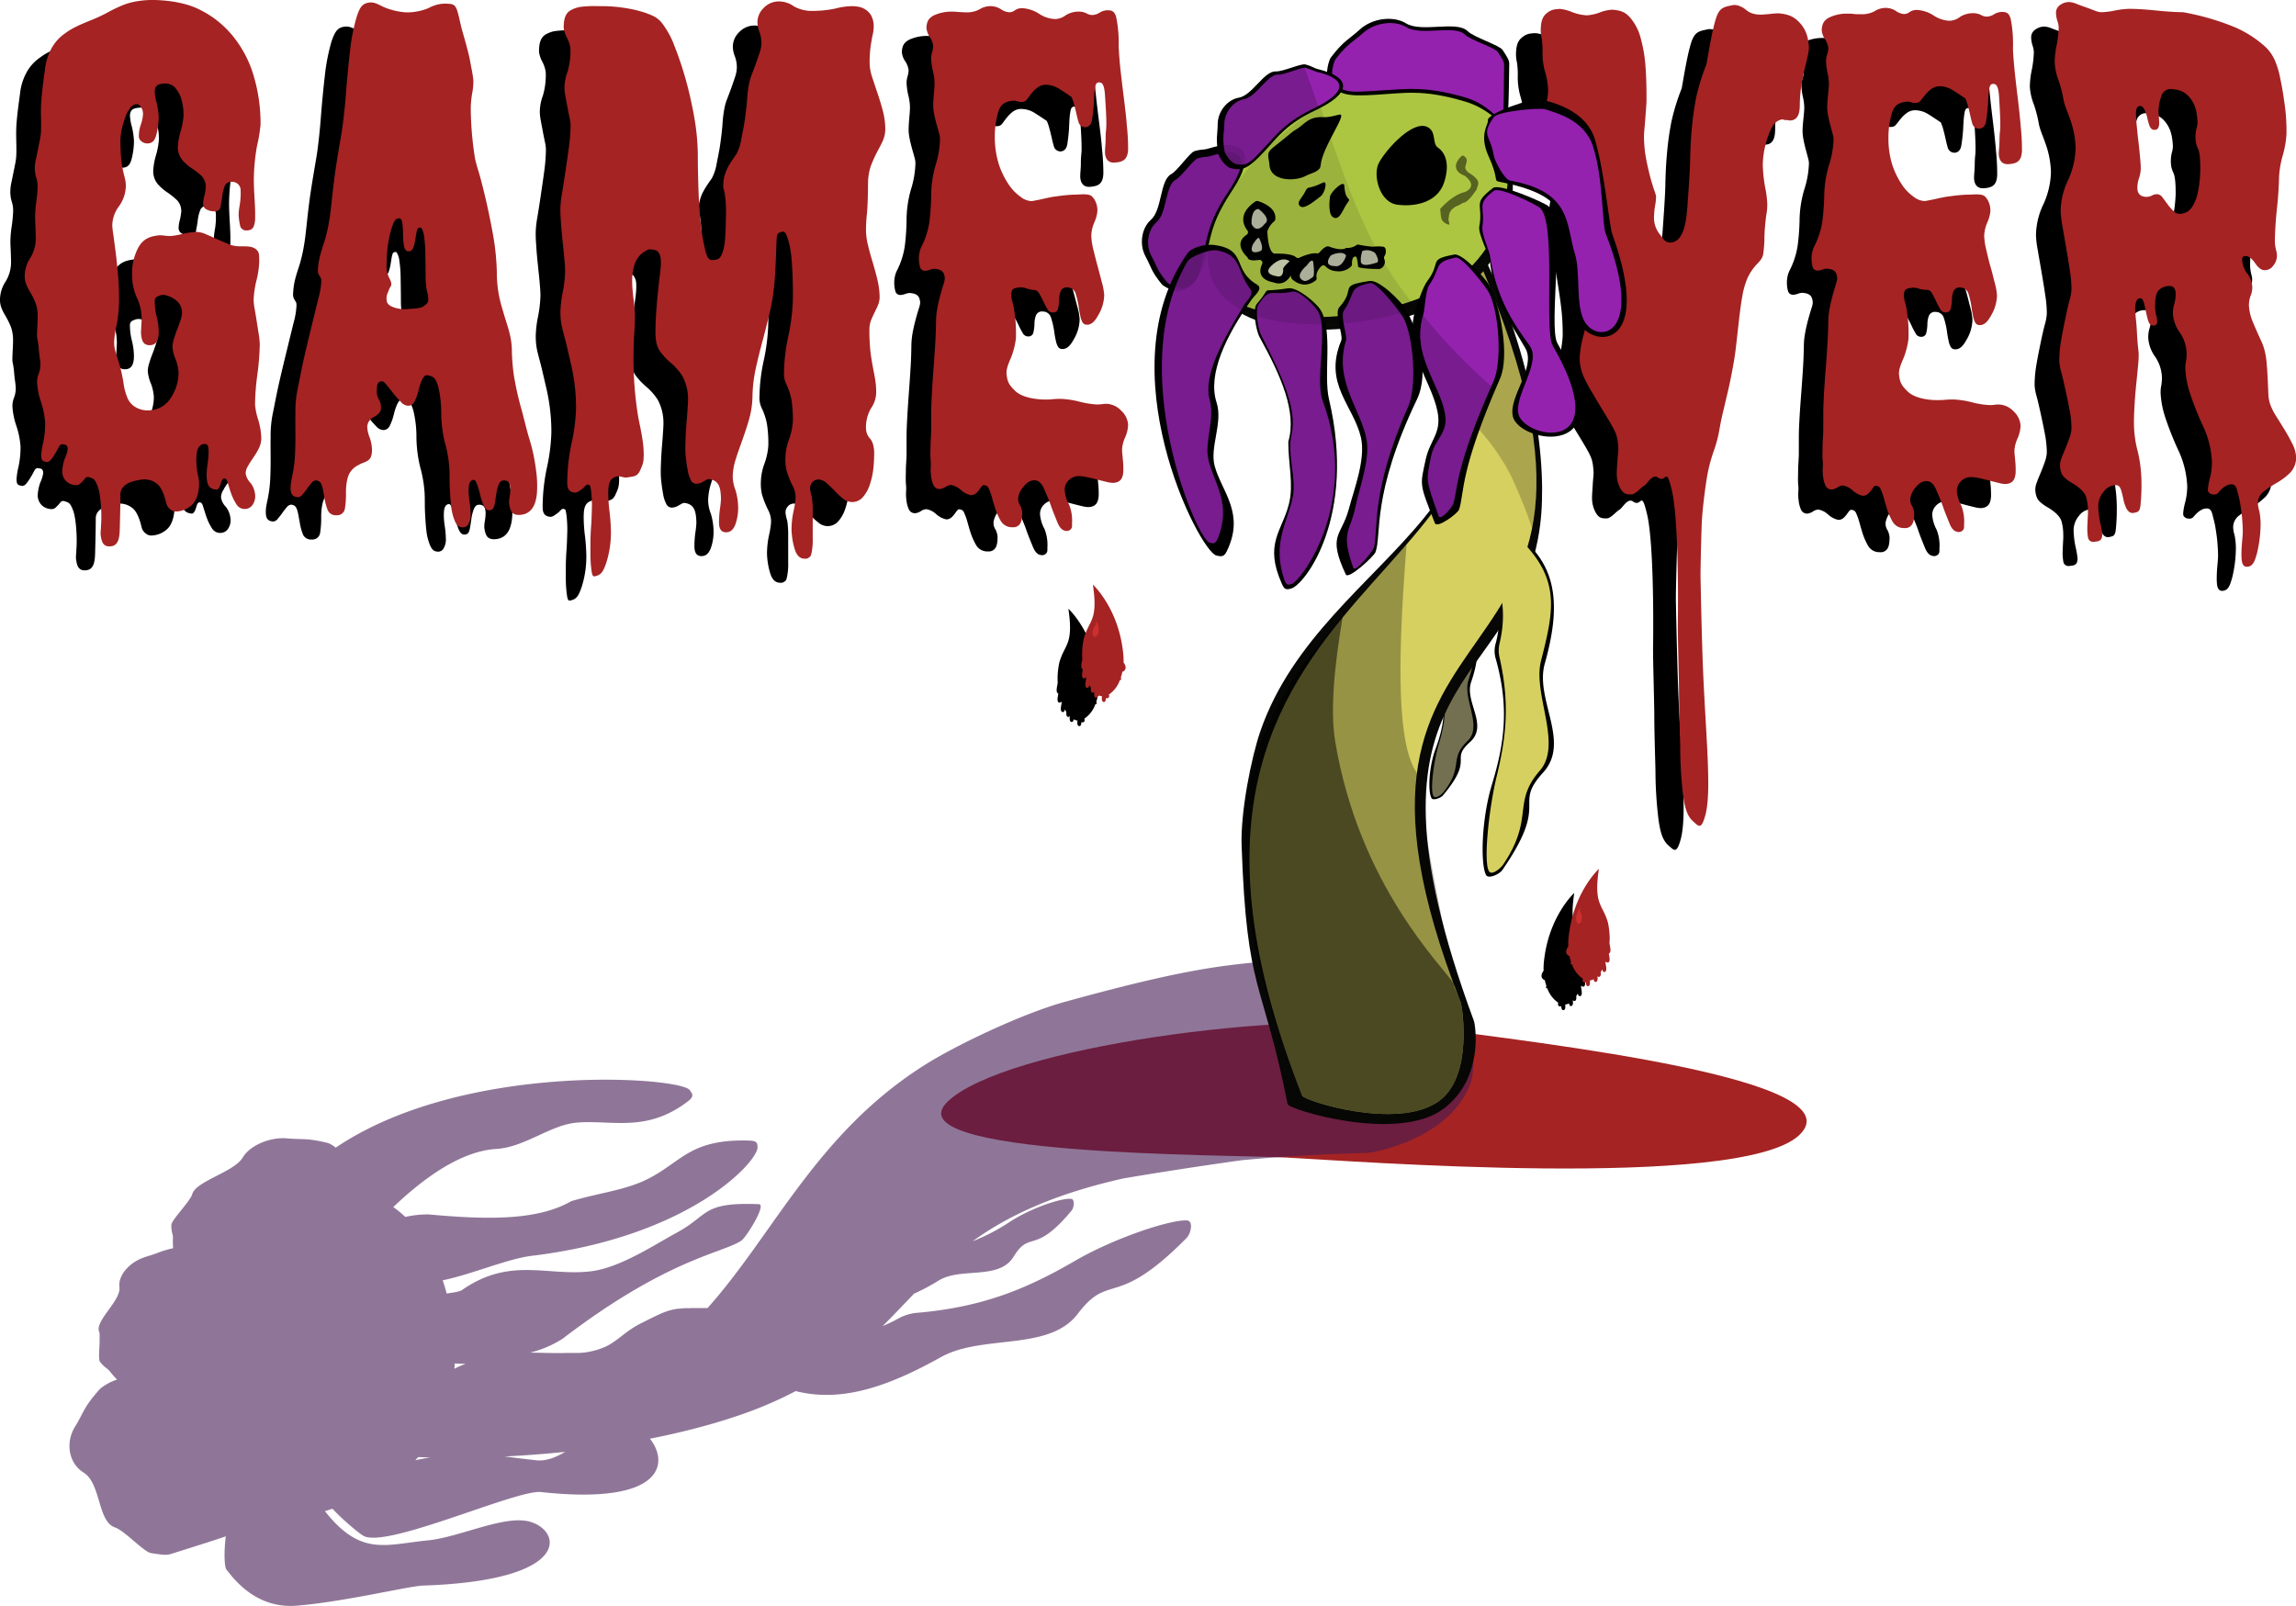 <svg xmlns="http://www.w3.org/2000/svg" width="817.97" height="572.38" viewBox="0 0 817.97 572.38"><defs><style>.cls-1{fill:#a52323;}.cls-2{fill:#cc2f2f;}.cls-3{fill:#451c54;opacity:0.6;}.cls-4{fill:#727051;}.cls-5{fill:#070705;}.cls-6{fill:#d6d061;}.cls-7{opacity:0.2;}.cls-8{opacity:0.3;}.cls-9{fill:#050505;}.cls-10,.cls-15{opacity:0.5;}.cls-11{fill:#070706;}.cls-12{fill:#acc642;}.cls-13{fill:#9422af;}.cls-14{fill:#d3d6bd;}.cls-16,.cls-17{opacity:0.1;}.cls-18{fill:#c1d687;}</style></defs><g id="Layer_3" data-name="Layer 3"><path d="M84.31,164.54a8.3,8.3,0,0,1-.84,3.68,27.65,27.65,0,0,1-1.94,3.29c-.66,1-1.42,2-1.93,3.05a4.75,4.75,0,0,0-.85,2.74,6.06,6.06,0,0,0,1.72,3.3A8.09,8.09,0,0,1,82.13,185,5.29,5.29,0,0,1,81,188.76a3.24,3.24,0,0,1-2.44,1.13,3.39,3.39,0,0,1-3.07-1.68,17.5,17.5,0,0,1-1.83-3.74c-.46-1.16-.9-2.79-1.21-3.71S72,179.09,71.16,179s-1.14,1.39-1.33,2-.75,2.1-1.55,2c-2.82-.26-3.31-2-3.44-4.65a32.73,32.73,0,0,1,.35-4.72,26.52,26.52,0,0,0,.33-4.95c-.1-1.12-.24-2.08-1.75-1.91-2.39.28-2.65,3.59-2.6,5.86a31.89,31.89,0,0,0,.46,4.8,19.52,19.52,0,0,1,.49,2.78c.17,3.18-.7,6.71-2.68,8.41a8.58,8.58,0,0,1-5.3,2.19,3,3,0,0,1-2.21-.72A3.85,3.85,0,0,1,50.48,188c-.55-2.42-1.58-5.69-3.35-7a7,7,0,0,0-4.27-1.56,9,9,0,0,0-2.21.24,17.68,17.68,0,0,0-2.89.72A7.42,7.42,0,0,0,35.22,182a3.85,3.85,0,0,0-1.1,2.54c0,3.83-.15,9.63-.24,12.79s-.64,5.57-3.09,5.86c-3.07.36-3.42-1.91-3.74-4.3a19.65,19.65,0,0,1,.12-2c0-.43.1-2,.11-2.26.19-3.69-.22-10.08-1.23-12.73s-1.41-2.8-3.11-3.32c-1.22-.37-1.54.76-2.24,1.41s-1.24,1.51-2.46,1.41A5.25,5.25,0,0,1,15,180.13a4.9,4.9,0,0,1-1.55-3.9,15.28,15.28,0,0,1,.94-4.39,11.91,11.91,0,0,0,1-3.24c-.05-1.59-.7-1.65-2-1.79-.47-.06-.92.41-1.21,1s-.8,1.51-1.2,2.16a20.85,20.85,0,0,1-1.45,2.16c-.46.56-1,1.09-1.7,1-1.4-.25-1.92-.45-1.94-2.3a25.69,25.69,0,0,1,.73-4.65,33.52,33.52,0,0,0,.7-7,29.92,29.92,0,0,0-1.45-7.31,26.37,26.37,0,0,1-1.45-7.13,8.46,8.46,0,0,1,.6-3.09,9.53,9.53,0,0,0,.6-3.08,21.67,21.67,0,0,0-.24-2.67c-.13-.91-.3-2.35-.36-3.24s-.24-2.15-.36-2.75-.24-1.26-.25-1.48c0-1.3.06-2.61.12-3.68s.12-2.61.12-3.37a14,14,0,0,0-.72-4.77,23.63,23.63,0,0,0-1.59-3.34c-.58-1.12-1.09-1.8-1.59-3A8.14,8.14,0,0,1,0,106.53a11.94,11.94,0,0,1,2-6.22,13,13,0,0,0,1.93-7c0-.93-.07-3.1-.11-4s-.12-2.66-.12-3.11a40.15,40.15,0,0,1,.48-5.65,47,47,0,0,0,.48-4.79,10.42,10.42,0,0,0-.48-3.94,11.73,11.73,0,0,1-.48-4.13A15.88,15.88,0,0,1,4,65.3c.2-.86.5-2.38.72-3.48s.5-2.46.73-3.63a18.65,18.65,0,0,0,.37-3.33c.1-3.21-.17-6.38,0-9.77s.85-8.31,1.29-11.5a20.27,20.27,0,0,1,2.34-7.77,15.6,15.6,0,0,1,5-5.45c2.37-1.81,5.92-3.28,8.92-4.48,1.9-.75,4.29-1.85,6-2.77a49.83,49.83,0,0,1,4.69-2.33,22.92,22.92,0,0,1,5.08-1.6,33.59,33.59,0,0,1,7.16-.59c5.47.16,11.54,1.06,16.42,3.66a35,35,0,0,1,11.86,9.79A40.3,40.3,0,0,1,81.73,36.1,59.08,59.08,0,0,1,84,53a52.38,52.38,0,0,1-1.23,7.44,70,70,0,0,0-1.16,12.62c0,1.11.12,4,.23,5.79s.29,4.94.23,6.94a8.75,8.75,0,0,1-.51,3.45c-.49,1.14-1.53,1.51-3,1.42a2.19,2.19,0,0,1-1.89-2,19,19,0,0,1-.47-3.92,23.41,23.41,0,0,1,.38-3.1,25.93,25.93,0,0,0,.33-5.2,3,3,0,0,0-3.4-3.07A2.35,2.35,0,0,0,71.29,75a14.54,14.54,0,0,0-.85,3.63c-.12,1.17-.45,2.6-.59,3.62a1.84,1.84,0,0,1-1.53,1.6,5.59,5.59,0,0,1-3.78-.79,2.19,2.19,0,0,1-.91-1.88,11.12,11.12,0,0,1,.47-2.88,22.65,22.65,0,0,0,.47-2.85A5.6,5.6,0,0,0,63,71.26a28.62,28.62,0,0,0-3.42-2.73,17.19,17.19,0,0,1-3.43-3,7.18,7.18,0,0,1-1.55-4.92,23.87,23.87,0,0,1,1-5.37,27.39,27.39,0,0,0,1-5.35,19.85,19.85,0,0,0-.82-6.23,11,11,0,0,0-1.92-3.58,4.19,4.19,0,0,0-2.17-1.5A4.34,4.34,0,0,0,50,38.34c-2.1.18-3.52.34-3.7,2.74a17.6,17.6,0,0,0,.72,4.22,28.11,28.11,0,0,1,.71,4.9,26.07,26.07,0,0,1-.84,6.43c-.49,1.82-1.17,2.89-2.78,3.09a3.36,3.36,0,0,1-2.35-.6,2.33,2.33,0,0,1-1.08-2.33A11.93,11.93,0,0,1,41.43,53a13.38,13.38,0,0,0,.73-3.62,4.32,4.32,0,0,0-.81-2.78c-.49-.56-.89-.9-1.35-.89A2.87,2.87,0,0,0,37.63,47a11.55,11.55,0,0,0-1.81,3.39,39.18,39.18,0,0,0-1.21,4.21,20.58,20.58,0,0,0-.49,3.85c0,2.16.08,4.57.23,6.31A37.32,37.32,0,0,0,35,69c.24,1.31.48,2,.73,3.1a11.28,11.28,0,0,1,.36,3.09,12.89,12.89,0,0,1-2.42,6.92A11.71,11.71,0,0,0,31.21,89a30.6,30.6,0,0,0,.37,3.2c.2,1.39.56,4.23.84,6.35s.63,5.6.84,7.92.34,5.86.36,7.81a53,53,0,0,1-.81,10,34.1,34.1,0,0,0-.88,5.35,10.38,10.38,0,0,0,.5,4.45c.51,1.86,1.15,3.71,1.69,5.73.43,1.58.82,3.63,1.1,5.31a18.85,18.85,0,0,0,1.23,4.86,6.85,6.85,0,0,0,2.75,3.56,8.48,8.48,0,0,0,5.52,1.29,9.23,9.23,0,0,0,7.09-4.06,16.22,16.22,0,0,0,3-9.37,16.6,16.6,0,0,0-1.07-4.8,14,14,0,0,1-1.09-4.38,9.41,9.41,0,0,1,.49-2.72,33.49,33.49,0,0,1,1.2-3.49c.41-1,.91-2.53,1.2-3.35A10.21,10.21,0,0,0,56,120.3a5.63,5.63,0,0,0-2.66-5.1,9.12,9.12,0,0,0-3.57-1.52,4,4,0,0,0-2.27.47,1.66,1.66,0,0,0-1.21,1.68,22.13,22.13,0,0,0,.71,5.59,24.15,24.15,0,0,1,.72,5.54c-.06,2.47-.58,4.58-3.15,4.62s-3-2-3.17-4.38c0-.4.08-1.9.12-2.62s.14-2.14.11-2.86A17.66,17.66,0,0,0,40,114.57a19.85,19.85,0,0,1-1.67-8.24,19.18,19.18,0,0,1,2.43-9.93c1.82-2.91,4.1-3.65,7.31-4a17.75,17.75,0,0,1,2.17.12,16.24,16.24,0,0,0,1.74.11,25.62,25.62,0,0,0,4.27-.73,25.4,25.4,0,0,1,4.91-.71,8.42,8.42,0,0,1,3.48.85c1.23.5,2.67,1.16,3.88,1.69s2.83,1.19,3.85,1.7a11.48,11.48,0,0,0,3.35.85c2.27.17,4.83-.27,6.48.9s1.29,2.31,1.41,4.39a31.65,31.65,0,0,1-1,6.93,33.77,33.77,0,0,0-1,6.83,19.7,19.7,0,0,0,.37,3.32c.21,1.24.51,2.94.72,4.35s.52,3.22.72,4.58a25.43,25.43,0,0,1,.37,3.8A91.94,91.94,0,0,1,83,142a86,86,0,0,0-.83,10.68,23.44,23.44,0,0,0,1.09,5.46A26,26,0,0,1,84.31,164.54Z"/><path d="M123.08,9.47c2-.16,3.76,1.28,5.77,2A24.6,24.6,0,0,0,135.91,13a20,20,0,0,0,8-1.54c2.26-1,4-1.7,6.12-1.58s3.22,0,4,2.28S155.14,17,156,20c.49,1.63,1.63,5.73,2.13,7.81.4,1.65.71,3.43,1,5a40.5,40.5,0,0,1,.71,4.53,23.06,23.06,0,0,1-.46,4.62,38.56,38.56,0,0,0-.48,4.81A117,117,0,0,0,160.42,65c.06.4.6,2.61,1.26,4.69s1.83,6.74,2.63,10.18,1.95,9,2.64,13a87.5,87.5,0,0,1,1.22,12.67,43.87,43.87,0,0,0,.84,8.79c.57,2.69,1.15,4.46,1.83,6.78s1.25,3.79,1.84,6.18a27.23,27.23,0,0,1,.86,6.84,76.54,76.54,0,0,0,.64,7.86,106.72,106.72,0,0,0,2.74,12.42c.9,3.24,2.05,8,2.89,10.79a63.15,63.15,0,0,1,1.73,7.11c.4,2.13.53,3.42.76,5.07a39.3,39.3,0,0,1,.24,4.74c0,4.71-1,9.58-6,10-3.16.25-3.61-1.61-4-4.06a12.3,12.3,0,0,1,.24-2.66,21,21,0,0,0,.23-2.64c-.07-1.64-.48-2.86-2.18-2.92-1.14-.05-1.66.66-2.08,1.69a17.07,17.07,0,0,0-.85,3.62c-.17,1.16-.35,2.57-.61,3.63s-.76,1.72-1.83,1.7-1.49-.73-2-1.71a25.3,25.3,0,0,1-1.21-3.72,33.26,33.26,0,0,0-1.08-3.71c-.37-.85-.66-2-1.6-1.66-1.5.49-1.44,2.69-1.45,4.4a30.36,30.36,0,0,0,.36,3.57,33.84,33.84,0,0,1,.36,4.27,6,6,0,0,1-.84,3.52,2.16,2.16,0,0,1-2.1,1.12c-1.38-.1-2-.74-2.68-2.23a18.88,18.88,0,0,1-1.33-5.35c-.24-2-.38-4.55-.49-6.77s0-4.49-.15-6.83a44.76,44.76,0,0,0-1.57-9,47.3,47.3,0,0,1-1.32-10.38,40.15,40.15,0,0,0-1.08-9.63c-.75-2.62-1.49-3.66-3.8-4-1.05-.16-1.49.76-2,1.71a22.55,22.55,0,0,0-1.21,3.72,19,19,0,0,1-1.33,3.73,2.59,2.59,0,0,1-2.31,1.71,3.58,3.58,0,0,1-2.59-1.34,33.38,33.38,0,0,1-2.65-3c-.75-.92-1.78-2.26-2.4-3s-1.14-1.38-1.84-1.36c-1.64,0-1.67,1.62-1.73,2.88a6.22,6.22,0,0,0,.71,3.55,5.49,5.49,0,0,1,.7,3.65c-.07.89-1.2,2-2.45,2.61a4,4,0,0,0-2.37,3.64,11.27,11.27,0,0,0,.85,3.64,13.87,13.87,0,0,1,.83,4.28c0,1.66-.2,3.11-1.43,3.93s-1.94.77-3.23,1.55a7.34,7.34,0,0,0-3.2,2.8c-1.11,1.72-1.45,4.91-1.4,7.48a33.17,33.17,0,0,1-.38,5.29,2.78,2.78,0,0,1-3,2.4,3.07,3.07,0,0,1-3.17-1.93,20.17,20.17,0,0,1-1.11-4.25c-.28-1.41-.48-3-.87-4.24s-.87-1.88-2.21-2a2.26,2.26,0,0,0-1.58,1,19.86,19.86,0,0,0-1.56,2,25.32,25.32,0,0,1-1.57,2,2.32,2.32,0,0,1-1.57,1c-2-.08-2.6-1.09-2.7-2.9a12.5,12.5,0,0,1,.24-3c.18-1.11.37-1.72.61-3.11a45.06,45.06,0,0,0,.61-4.57c.15-2,.22-4.42.24-7s-.06-6.38,0-9.39a39.55,39.55,0,0,1,.75-8.39c.81-3.91,1.12-5.88,2.28-11.07s3.77-15.7,5.19-21.52a27.16,27.16,0,0,0,1-6c0-1.15-.14-1.07-.61-1.92a3.49,3.49,0,0,1-.59-2.41,25,25,0,0,1,.62-4.62c.39-1.76,1.18-4,1.8-6a57.19,57.19,0,0,0,1.47-6.58c.41-2.39.55-3.85.88-6.84s.57-5.39,1.12-9.51,1.51-9.67,2.42-15.07c.58-3.46,1.23-9.59,1.56-14s.94-10.89,1.45-15.13a69.31,69.31,0,0,1,2.41-12.2C119.35,11.33,120.19,9.69,123.08,9.47ZM133.29,86.4c-1,0-1.48.71-1.95,1.85A32.5,32.5,0,0,0,130,92.61a45,45,0,0,0-.85,5.4c-.14,1.61-.22,3.71-.24,5.06a9.82,9.82,0,0,0,.7,4.05c.49,1.21.84,1.38,1,2.69.08.77-.45,1-.85,2.14s-1.12,2-.74,4.13,5,3,7.55,2.7c1.39-.16,4.39-.12,5.55-.94s1.54-1.08,1.65-2.25a10.21,10.21,0,0,0-.47-3.22,25.63,25.63,0,0,1-.47-4.55c0-2.88-.07-7.23-.11-9.57a41.8,41.8,0,0,0-.47-5.5,6.27,6.27,0,0,0-.71-2.39c-.28-.59-.42-.56-.63-.56-.87,0-1.05.51-1.24,1.33s-.32,2-.5,2.89a14.49,14.49,0,0,1-.73,2.9c-.36.82-.75,1.38-1.72,1.32s-1.35-.76-1.57-1.85a24.07,24.07,0,0,1-.36-4.07,30,30,0,0,0-.25-4.06C134.36,87.25,134.31,86.4,133.29,86.4Z"/><path d="M268.88,9.1A9.36,9.36,0,0,1,274,10.81a12.68,12.68,0,0,0,6.51,1.67,39.82,39.82,0,0,0,8.19-.83,25.84,25.84,0,0,1,5.73-.86,12,12,0,0,1,2.09.13,6.67,6.67,0,0,1,2.67.86A6.51,6.51,0,0,1,301.52,14a8.06,8.06,0,0,1,1,4.11,12.42,12.42,0,0,1-.24,2.31c-.18.82-.32,1.44-.49,2.48s-.35,1.89-.49,3.33a39.56,39.56,0,0,0-.22,5.13,17.11,17.11,0,0,0,.86,4.6c.54,1.62,1.28,3.9,1.94,5.8s1.42,4.41,1.93,6.4a26.64,26.64,0,0,1,.84,6.17,10.41,10.41,0,0,1-1,4.67c-.68,1.52-1.34,2.58-2.08,4.07a45.24,45.24,0,0,0-2.07,4.65,19.8,19.8,0,0,0-1,6.12c0,3.37-.11,7.65-.35,10.47a58.21,58.21,0,0,0-.37,6.39,22.25,22.25,0,0,0,.73,5.29c.44,2,1.1,4.19,1.69,6.18s1.25,4.37,1.69,6.29a27.3,27.3,0,0,1,.74,5.59,7.94,7.94,0,0,1-.6,3.32c-.4,1-.79,1.66-1.22,2.59s-.83,1.73-1.22,2.7a9.87,9.87,0,0,0-.6,3.38,70.9,70.9,0,0,0,.35,7.6c.24,2.15.53,3.73.85,5.53s.62,3,.86,4.69a26.08,26.08,0,0,1,.35,4.93,10,10,0,0,1-1.85,5.28,13.49,13.49,0,0,0-1.76,7.42,5.4,5.4,0,0,0,1.49,3.44c1.08,1.26,1.47,3.45,1.41,5.61,0,1.4-.13,3.91-.37,5.63a26.14,26.14,0,0,1-1.34,5.55,12.14,12.14,0,0,1-2.45,4.15,5,5,0,0,1-3.93,1.59,5.14,5.14,0,0,1-3-1.22,26.07,26.07,0,0,1-3-2.77c-.83-.92-2.11-2.07-2.87-2.77a4.69,4.69,0,0,0-2.41-1.23,2.85,2.85,0,0,0-2.72,1.06,3.16,3.16,0,0,0-.74,2.35,16.74,16.74,0,0,0,.6,2.67,33.7,33.7,0,0,1,.34,5.64c0,2.49,0,7,0,9.13a23.62,23.62,0,0,1-.35,4.92c-.28,1.28-.3,1.54-1,2s-.93.47-1.89.38c-1.74-.16-2.66-1.66-3.23-3.55a26.78,26.78,0,0,1-1.08-6.84,32.07,32.07,0,0,1,.71-6.49,30.3,30.3,0,0,0,.74-4.61,8.85,8.85,0,0,0-.92-4.17,33.82,33.82,0,0,1-2.32-5.78,17.39,17.39,0,0,1-.39-4.65,20.23,20.23,0,0,1,1.32-6.47,23.46,23.46,0,0,0,1.33-6.21,44.43,44.43,0,0,0-.45-7.54,20.22,20.22,0,0,0-1.1-4c-.44-1.31-.71-1.5-1.12-2.67a8.32,8.32,0,0,1-.48-3.33,64.76,64.76,0,0,1,1.59-13.18,70.63,70.63,0,0,0,1.57-14.64c0-1.71-.06-4.46-.12-6.53s-.28-5.31-.48-7.31a31.17,31.17,0,0,0-1.19-6c-.48-1.36-.88-2.84-2.08-2.59-1.93.39-1.9,1.27-2,4s-.25,7.35-.49,11.18a84.17,84.17,0,0,1-1.58,12.24c-.87,3.65-1.85,7.67-2.8,11.18s-1.82,7-2.55,10.36a50.41,50.41,0,0,0-1.12,9.65,32.07,32.07,0,0,1-1.1,7.81c-.69,2.56-1.58,5.13-2.42,7.54s-1.74,4.75-2.43,7.07a20.78,20.78,0,0,0-1.09,6.41,14.59,14.59,0,0,0,1,4.69,22.17,22.17,0,0,1,.93,6.79,17.37,17.37,0,0,1-1,5.4c-.64,1.59-1.53,2.81-3.41,2.77s-2.38-1.63-2.41-3.39a37.78,37.78,0,0,1,.34-5,30.53,30.53,0,0,0,.37-3.61c-.15-3.52-.44-6.41-4.16-6.94-.66-.09-1.39.49-2.08.84a4.79,4.79,0,0,1-2.53.82,2.2,2.2,0,0,1-2-1.37,11.63,11.63,0,0,1-1.08-3.39c-.22-1.23-.46-2.81-.61-4.1a29.78,29.78,0,0,1-.24-3.59c0-1.39.05-2.95.12-4.51s.22-4,.36-5.51.29-3.85.36-4.9.13-2.42.12-2.69a17.36,17.36,0,0,0-2-8.31,21.14,21.14,0,0,0-4-4.61,23.79,23.79,0,0,1-3.93-4.13c-1.31-1.92-1.67-4.12-1.68-6.86,0-1.73.1-4.51.24-6.62s.39-5.27.6-7.33.51-4.8.72-6.37a37.35,37.35,0,0,0,.37-4c0-1.85,0-2.73-.75-4s-2.17-1.09-3.38-1.28a9.36,9.36,0,0,0-3.17,2,9.16,9.16,0,0,0-2.09,3.48,18.5,18.5,0,0,0-.83,6.07c0,.53.05,1.79.12,2.66s.22,2.48.36,3.47.29,2.52.36,3.36.13,1.8.12,2.31c0,2.39-.07,4.67-.24,6.88s-.2,5.6-.24,7.49a127.37,127.37,0,0,0,1.74,22.57c1.1,5.31,1.78,8.67,1.87,12,.1,3.75-.26,4.38-1.32,6.73s-2.73,2-4.75,2.44a7.17,7.17,0,0,1-1.68-.24,5.49,5.49,0,0,0-1.45-.24c-3,.56-3.34,2.68-3.41,5.72a55.53,55.53,0,0,0,.47,7.07,68.29,68.29,0,0,1,.48,7.12,35.65,35.65,0,0,1-1.66,10.94c-1,2.82-1.62,4.44-4.21,4.86-.78.13-.92-1.12-1.09-2.29a43.57,43.57,0,0,1-.35-5.75c0-.79,0-2.95,0-4,0-1.72.12-4.44.25-6s.22-4.66.24-5.48a42.22,42.22,0,0,0-.33-7.47c-.32-1.48-.16-1.4-.91-1.66s-1.44,1-2.08,1.42-1.8,1.49-2.75,1.39c-2.07-.2-2.66-1.42-2.68-3.43a68.45,68.45,0,0,1,1.55-14.22A66.41,66.41,0,0,0,196.43,154,68.47,68.47,0,0,0,194.79,139c-.88-3.8-1.64-7.19-2.21-9.39-1.14-4.36-1.65-5.75-1.72-9.64a39.76,39.76,0,0,1,.84-7.29,43.73,43.73,0,0,0,.84-7.36c0-1.33-.11-2.61-.25-4.3s-.39-4-.6-6-.47-4.56-.6-6.64-.27-3.49-.24-5.7a36.92,36.92,0,0,1,.62-5.42c.35-2.15.83-5.15,1.2-7.72s.86-5.79,1.21-8.47a61.57,61.57,0,0,0,.61-7.85,14.56,14.56,0,0,0-.37-2.7c-.21-1-.51-2.45-.72-3.61s-.53-2.74-.72-3.85a17.66,17.66,0,0,1-.37-3.17A17.23,17.23,0,0,1,193.43,34a25.8,25.8,0,0,0,1-8.17,10.77,10.77,0,0,0-1.2-3.78,10.54,10.54,0,0,1-1.2-3.56c0-2.69.37-5.2,2.64-6.37S198.25,11,201,10.79c1.18-.07,3.16,0,5.11,0a50.09,50.09,0,0,1,7.56.62,43.25,43.25,0,0,1,7.74,1.84c2.4.93,4,1.45,5.79,3.75a31.38,31.38,0,0,1,4.4,8.21,125.23,125.23,0,0,1,4,12c1.11,4,2.29,9.19,3,13.42a81.67,81.67,0,0,1,1.22,12.77c0,4.41.12,9.08.25,13.13s.52,8.86.83,12.19a72.07,72.07,0,0,0,1.54,8.93c.49,2.1,1.14,3.72,2.41,3.67,2.56-.11,3.06-.51,4-3.43s.9-9.11,1-12.7a43,43,0,0,0-.45-7.77c-.4-1.82-.54-1.48-.5-3a12.05,12.05,0,0,1,.77-4.14c.61-2,2.26-4.38,3.9-6.71a16.3,16.3,0,0,0,1.67-4.84c.32-1.77,1-4.88,1.31-7.07s.69-5.19.84-7.35a43.09,43.09,0,0,1,.73-5.89,17.47,17.47,0,0,1,1-3.33c.46-1.2,1-2.63,1.45-3.87s.95-2.73,1.33-3.87a11.34,11.34,0,0,0,.61-3.29,11.59,11.59,0,0,0-.71-4,9.43,9.43,0,0,1-.72-3.56,7.14,7.14,0,0,1,2.23-5A7.42,7.42,0,0,1,268.88,9.1Z"/><path d="M393.12,160a12.15,12.15,0,0,1-1.07,4.5,12.11,12.11,0,0,0-1.09,4.31c0,1,.14,1.82.24,3.09a34.57,34.57,0,0,1,.22,4.69c-.16,2.38-.93,4-3.7,4.1a10.72,10.72,0,0,1-2.32-.36c-.85-.2-2.33-.57-3.36-.84s-2.63-.65-3.59-.84a15,15,0,0,0-2.79-.37,5,5,0,0,0-3.68,1.47,4.53,4.53,0,0,0-1.45,3.61,13,13,0,0,0,1.56,5.08,15.05,15.05,0,0,1,1.05,6.65c0,.65.12,1.51-.39,2.06a2,2,0,0,1-2.14.57c-1.1-.19-2-1.3-2.63-2.87s-1.75-4.23-2.38-6.1-1.8-4.52-2.51-6.12-1.69-2.71-3-2.84c-2.1-.2-3.41,1.23-4.39,2.45a7.56,7.56,0,0,0-1.74,3.76,4.35,4.35,0,0,0,.7,2.71,6.49,6.49,0,0,1,.72,2.4c.05,1.56-.12,3.44-.93,4.37a2.8,2.8,0,0,1-2.46,1,4.61,4.61,0,0,1-4.26-2.28,23.67,23.67,0,0,1-2.2-5.21c-.56-1.68-1-3.76-1.59-5.18s-.71-2.21-2.28-2.34c-.53,0-1.16,1.15-1.71,1.84s-1.48,1.86-2.92,1.74a7.92,7.92,0,0,1-3.47-1.81,6.88,6.88,0,0,0-3.5-1.81,3.78,3.78,0,0,0-2,.71,4.86,4.86,0,0,1-1.91.72,2.34,2.34,0,0,1-2.35-1.34,10.25,10.25,0,0,1-.86-3.15,16.29,16.29,0,0,1-.12-3.58,14.69,14.69,0,0,0-.09-2.51c-.11-1.92,0-3.06,0-4.78,0-1,.06-1.91.12-2.92s.12-2.09.12-3.17c0-1.76,0-3.57,0-5.35,0-2.58.1-4.65.25-7.39s.38-6.18.6-9.06.45-6.37.61-9.06.22-4.95.25-7.34a28.33,28.33,0,0,1,.48-4.78c.28-1.57.73-3.4,1.08-4.71s.81-2.86,1.08-3.73a8.58,8.58,0,0,0,.5-2.09c-.16-2.63-1.3-3.27-3.66-3.5a5,5,0,0,0-1.68.35,5.33,5.33,0,0,1-1.69.36,1.79,1.79,0,0,1-1.83-1.45,10,10,0,0,1-.37-2.66,8.74,8.74,0,0,1,.14-2,8.55,8.55,0,0,1,.87-2.69,28.09,28.09,0,0,0,2.75-8.69,83.89,83.89,0,0,0,.62-9,40,40,0,0,1,1.56-11.1,33.33,33.33,0,0,0,1.6-9.52,8.17,8.17,0,0,0-.38-2.08c-.21-.8-.56-2-.84-3s-.64-2.45-.84-3.49a16.53,16.53,0,0,1-.36-3c0-1.53.11-3,.23-4.4s.26-2.74.24-4.16a19.56,19.56,0,0,0-.61-4,22.9,22.9,0,0,1-.6-4.49,9.44,9.44,0,0,1,.36-2.2,7.35,7.35,0,0,0,.36-2.24,7.52,7.52,0,0,0-1.21-3.13,6.67,6.67,0,0,1-1.19-3.36c.16-2.09.67-3.24,2.6-4.29a15,15,0,0,1,6.69-1.35c.43,0,1.52.07,2.17.12s2,.12,2.61.12a9.18,9.18,0,0,0,4.89-1.08,7.29,7.29,0,0,1,4.21-1.1,6.93,6.93,0,0,1,3.35,1.07A6,6,0,0,0,350.71,13a3.24,3.24,0,0,0,2.14-.73,4.43,4.43,0,0,1,2.85-.7,12.49,12.49,0,0,1,5.65,1.94,11.26,11.26,0,0,0,5.71,1.92,6.43,6.43,0,0,0,3.81-1.33,8.55,8.55,0,0,1,4.46-1.32,6.29,6.29,0,0,1,2.92.59,4.26,4.26,0,0,0,2.25.62,5.39,5.39,0,0,0,2.49-.86,5.44,5.44,0,0,1,3.95-.72c.77.21,1.62.78,2,2.88a45.23,45.23,0,0,1,.78,9.48c-.05,1.24.24,4.72.5,7.24s.79,7.16,1.19,10.31,1,7.89,1.2,10.92a78.21,78.21,0,0,1,.47,8.64c-.16,3.58-1.7,4.5-4.87,4.69-2.21.13-3.3-1.36-3.37-3.64,0-.45.05-1.47.11-2.18s.13-2.09.12-2.86.06-2.1.12-2.62.12-1.37.12-1.49c.11-3.07-.31-8.58-.44-10.8s-.42-4.66-1.66-4.93c-1.73-.36-1.77,1.12-2,2.49s-.28,3.76-.37,5.4-.36,3.9-.6,5.41-1,2.41-2.15,2.59A2.45,2.45,0,0,1,375.41,52c-.6-2-1-4.37-1.48-5.91a16.94,16.94,0,0,0-1-3c-1.4-.94-3.18-2.14-4.58-3A9.12,9.12,0,0,0,364,38.83a4.86,4.86,0,0,0-3.2,1,10.49,10.49,0,0,0-2.09,2.06c-.61.71-1.09,1.43-1.59,2.07a2.24,2.24,0,0,1-1.7,1,5.2,5.2,0,0,1-1.82-.22,3.47,3.47,0,0,0-1.37-.25c-2.7.3-4.39,1-5.34,3.84a31.27,31.27,0,0,0-1.23,9.32,32.36,32.36,0,0,0,1.43,9.53,29.45,29.45,0,0,0,3.5,7.18,16.81,16.81,0,0,0,4.25,4.41,6.69,6.69,0,0,0,3.8,1.54,9,9,0,0,0,1.58-.26c.64-.1,2.06-.4,2.86-.59s2.2-.46,2.85-.6,1.5-.2,1.84-.26a52.37,52.37,0,0,1,5.92-.59c1.53,0,3.31-.19,4.23-.11,1.83.15,2.26.41,3.17,1.74a7.45,7.45,0,0,1,1.1,4.46,13.59,13.59,0,0,1-1.09,3.84,12.69,12.69,0,0,0-1.07,4.6,23,23,0,0,0,.73,5c.42,1.79,1.07,4.31,1.57,6.14s1.14,4.34,1.56,5.89a20.24,20.24,0,0,1,.74,4.28,14.43,14.43,0,0,1-2,6.91c-1,1.83-2.11,3.41-3.75,3.58s-2-.71-2.49-2a33.63,33.63,0,0,1-.87-4.59,28.54,28.54,0,0,0-1.1-4.6A3,3,0,0,0,371.5,111a2.25,2.25,0,0,0-2.45,1.43,8.54,8.54,0,0,0-.51,3,15.14,15.14,0,0,1-.38,3,1.74,1.74,0,0,1-1.81,1.45,2.17,2.17,0,0,1-2-1.22,26.84,26.84,0,0,1-1.45-2.77,31.18,31.18,0,0,0-1.46-2.77c-.48-.76-.87-1.18-1.72-1.24a11.09,11.09,0,0,1-2.54-.49,6.43,6.43,0,0,0-2.53-.48c-1.81.3-3.11.11-3.17,2.55,0,1.47.31,2.1.88,4.58a53.1,53.1,0,0,1,.78,11.1,28.65,28.65,0,0,1-1.67,6.64c-.72,1.68-1.86,4.17-1.67,6,.29,2.78.84,3.9,3.17,6.11s7,3,10.71,3c.57,0,1.67,0,2.56-.12a27.89,27.89,0,0,1,3.07-.11,31.44,31.44,0,0,1,6.5,1,30.31,30.31,0,0,0,6.32,1,12.48,12.48,0,0,0,1.62-.11,9.76,9.76,0,0,1,1.84-.12,7.65,7.65,0,0,1,5.07,2.45A7.42,7.42,0,0,1,393.12,160Z"/><path d="M608.68,10.39a4.82,4.82,0,0,1,2.55.48,6.92,6.92,0,0,1,2,1.22,7.43,7.43,0,0,0,2.09,1.22,9.26,9.26,0,0,0,3.17.49c.77,0,2.41-.15,3.31-.23a23.61,23.61,0,0,1,3.1-.23c3.25.31,5.38,1,7.61,3.5s3,5.27,3.17,8.88a15.9,15.9,0,0,1-.46,2.89c-.26,1.15-.75,3.27-1.15,4.9s-.89,4.18-1.16,6a45.74,45.74,0,0,0-.49,6.25c0,2.7-.41,5.24-2.82,5.71-1.21.23-1.22-.15-2.17-.09s-.71-.45-1.95-.07c-2,.61-3.06,2.44-4.11,5.16a32.46,32.46,0,0,0-2.13,10.91A53.21,53.21,0,0,0,620,75a36,36,0,0,1,.82,6.3,21.64,21.64,0,0,1-.39,4.11c-.27,2-.55,4.92-.62,7.19,0,1.07,0,2.82-.15,3.81s-.14,1.65-.26,2.45a4.79,4.79,0,0,1-.63,1.84,10.52,10.52,0,0,1-1.47,1.78,18.61,18.61,0,0,0-3.57,5.25,27.85,27.85,0,0,0-1.79,6.31c-.48,2.62-.8,5.16-1.19,8.47s-.84,7.8-1.35,11.72c-.26,2-.83,5.17-1.28,7.51s-1.11,5.38-1.66,7.68-1.16,4.95-1.65,7-.74,3.51-1.06,5.24a44.15,44.15,0,0,1-2,7.6,56.4,56.4,0,0,0-2.53,10.09c-.65,4.14-1.61,11.63-1.76,16.14s-.46,16.27-.41,18.7c.24,12.16.57,26.23,1,35.56s1.2,21.42,1.44,26.77c.42,9.33.64,17.65-.78,22.73s-2.31,3.76-4.3,2-2.82-4.29-3.5-8.8a146.78,146.78,0,0,1-1.14-17.89c-.06-3.24-.41-13.9-.41-19.17s-.5-20.51-.44-24.49c.2-14.14,0-38.75-2.15-47.71s-1.86-2.25-4.94-4.47c-2-1.43-3.67,2.17-4.91,2.91s-3,3-4.44,3.08c-2.21.07-3-.38-4-2.08a10.59,10.59,0,0,1-1.3-5.42c0-1.16.21-3.68.27-4.89s.33-3.45.28-4.12c-.25-3.38-.43-4.59-2.09-7.59s-3.82-6.34-5.83-9.78c-1.1-1.88-2.93-4.85-4-7.14a16.77,16.77,0,0,1-1.87-7.29,36.68,36.68,0,0,1,1.39-8.41,38.54,38.54,0,0,0,1.39-8.34A79.62,79.62,0,0,0,556,108.1c-.5-3.83-1.13-7.6-1.72-11.26s-1.19-7.21-1.71-10.71a68.39,68.39,0,0,1-.76-10,25.86,25.86,0,0,1,.4-3.8,22.28,22.28,0,0,0,.4-3.55c-.24-5.57-1.71-8.88-7.45-9.56a8.15,8.15,0,0,0-1.34.1,11.47,11.47,0,0,1-1.56.09,3.65,3.65,0,0,1-3-1.5,4.49,4.49,0,0,1-1.05-3.21c.1-2,1.07-3.73,2.27-5.76a16.33,16.33,0,0,0,2.23-7.58,23.72,23.72,0,0,0-1-6.86,24.78,24.78,0,0,1-1-6.78,30.59,30.59,0,0,0-.29-5.53,12.79,12.79,0,0,1-.33-3.22c.1-2.24.39-4.14,2-5.51s2.73-1.57,5-1.65a16,16,0,0,1,4.2,1.14,17.18,17.18,0,0,0,5.19,1.14,16,16,0,0,0,4.6-1,13.79,13.79,0,0,1,4.57-1c2.82.24,4.53.75,6.37,2.91a18.26,18.26,0,0,1,3.71,7.34,51.06,51.06,0,0,1,1.7,10.22c.27,3.59.36,7.86.34,11.75,0,.78-.09,2.09-.17,3.12s-.2,2.7-.28,3.77-.21,2.59-.29,3.43-.14,1.81-.15,2.29a43.5,43.5,0,0,0,.63,7.59c.39,2.28,1,4.86,1.46,6.7s1.11,3.85,1.49,5a14.23,14.23,0,0,1,.72,2.34A19.24,19.24,0,0,1,580.8,82a28.18,28.18,0,0,0-.37,4.26,9.49,9.49,0,0,0,1.93,5.66c1.34,1.49,1.89,3.61,4.72,3,4.37-1,5-8.84,5.33-13.79.23-3.38.82-11.27.89-15.38s.28-8,.65-11.83a101.84,101.84,0,0,1,1.51-10.59,77.28,77.28,0,0,1,3.67-11.86c.86-4.85,2-11.9,3.31-16.1S605.38,11.08,608.68,10.39Z"/><path d="M711.06,160.33a12.16,12.16,0,0,1-1.08,4.5,11.92,11.92,0,0,0-1.1,4.32c0,1,.13,1.82.23,3.09a35,35,0,0,1,.21,4.71c-.17,2.39-.94,4-3.72,4.1a10.93,10.93,0,0,1-2.32-.38c-.85-.2-2.33-.57-3.36-.85s-2.63-.66-3.59-.86a15,15,0,0,0-2.79-.37,5,5,0,0,0-3.69,1.45,4.61,4.61,0,0,0-1.46,3.62,13.27,13.27,0,0,0,1.55,5.1,15.11,15.11,0,0,1,1,6.67c0,.65.11,1.51-.4,2.06a2,2,0,0,1-2.14.56c-1.1-.19-2-1.31-2.63-2.88s-1.74-4.25-2.36-6.13-1.79-4.54-2.5-6.14-1.68-2.73-3-2.86c-2.1-.22-3.41,1.22-4.39,2.43a7.67,7.67,0,0,0-1.76,3.77,4.35,4.35,0,0,0,.7,2.71,6.79,6.79,0,0,1,.71,2.42c0,1.56-.12,3.45-.94,4.38a2.8,2.8,0,0,1-2.47,1,4.59,4.59,0,0,1-4.25-2.31,23.12,23.12,0,0,1-2.19-5.23c-.56-1.68-1-3.77-1.58-5.19s-.7-2.23-2.27-2.36c-.53,0-1.17,1.15-1.72,1.84s-1.48,1.85-2.92,1.73a8,8,0,0,1-3.48-1.83,6.91,6.91,0,0,0-3.5-1.83,3.72,3.72,0,0,0-2,.71A4.87,4.87,0,0,1,644,183a2.36,2.36,0,0,1-2.35-1.34,10.43,10.43,0,0,1-.85-3.17,15.74,15.74,0,0,1-.11-3.59,13.83,13.83,0,0,0-.09-2.52c-.1-1.92,0-3.07,0-4.79,0-1,.07-1.91.12-2.93s.13-2.1.13-3.17c0-1.77,0-3.58,0-5.36,0-2.6.11-4.67.26-7.41s.41-6.21.63-9.09.47-6.39.63-9.08.23-5,.27-7.36a26.47,26.47,0,0,1,.5-4.79c.28-1.58.73-3.4,1.09-4.72s.82-2.86,1.09-3.74a8.38,8.38,0,0,0,.5-2.09c-.15-2.63-1.28-3.28-3.65-3.52a5,5,0,0,0-1.68.35,5.37,5.37,0,0,1-1.69.35,1.78,1.78,0,0,1-1.83-1.45,9.68,9.68,0,0,1-.36-2.67,9.33,9.33,0,0,1,.14-2,9,9,0,0,1,.89-2.7,28.77,28.77,0,0,0,2.79-8.67,83.39,83.39,0,0,0,.68-8.91,39.82,39.82,0,0,1,1.65-11,33.79,33.79,0,0,0,1.69-9.42,8,8,0,0,0-.34-2c-.21-.8-.54-2-.81-3s-.6-2.42-.79-3.45a16.88,16.88,0,0,1-.33-3c0-1.5.16-2.93.29-4.34s.3-2.68.32-4.06a18.45,18.45,0,0,0-.52-3.94,21.77,21.77,0,0,1-.5-4.38,8.68,8.68,0,0,1,.41-2.15,6.83,6.83,0,0,0,.39-2.18,7,7,0,0,0-1.16-3.09,6.59,6.59,0,0,1-1.16-3.34c.18-2.09.67-3.26,2.58-4.33a14.59,14.59,0,0,1,6.63-1.42c.42,0,1.5.05,2.15.11s1.95.1,2.59.09a9.17,9.17,0,0,0,4.85-1.11,7.28,7.28,0,0,1,4.18-1.13,6.75,6.75,0,0,1,3.31,1,5.78,5.78,0,0,0,2.9,1.08,3.21,3.21,0,0,0,2.13-.73,4.49,4.49,0,0,1,2.85-.7A12.3,12.3,0,0,1,680,14a11.07,11.07,0,0,0,5.68,1.92,6.46,6.46,0,0,0,3.81-1.33,8.62,8.62,0,0,1,4.46-1.3,6.32,6.32,0,0,1,2.92.6,4.12,4.12,0,0,0,2.24.62,5.46,5.46,0,0,0,2.49-.84,5.42,5.42,0,0,1,4-.71c.77.21,1.62.78,2,2.88a45,45,0,0,1,.73,9.47c-.06,1.25.22,4.73.46,7.25s.76,7.15,1.15,10.3.92,7.9,1.15,10.92a79.94,79.94,0,0,1,.43,8.63c-.18,3.59-1.73,4.5-4.89,4.67-2.22.12-3.3-1.38-3.36-3.66,0-.45.06-1.47.12-2.18s.13-2.09.13-2.86.07-2.09.13-2.61.12-1.38.13-1.5c.12-3.06-.27-8.57-.39-10.79s-.4-4.66-1.63-4.93c-1.74-.37-1.78,1.11-2,2.48s-.3,3.75-.4,5.39-.37,3.89-.62,5.4-1,2.41-2.16,2.58a2.46,2.46,0,0,1-2.69-1.86c-.59-2-1-4.37-1.45-5.91a17.42,17.42,0,0,0-1-3c-1.4-.94-3.17-2.14-4.57-3a9,9,0,0,0-4.33-1.34,5,5,0,0,0-3.19.94,10.82,10.82,0,0,0-2.11,2c-.62.7-1.11,1.41-1.61,2a2.26,2.26,0,0,1-1.71,1,5.2,5.2,0,0,1-1.82-.22,3.42,3.42,0,0,0-1.36-.25c-2.69.28-4.39,1-5.38,3.77A30.1,30.1,0,0,0,664,57.81a31.26,31.26,0,0,0,1.32,9.41,28.9,28.9,0,0,0,3.44,7.14A16.3,16.3,0,0,0,673,78.75a6.76,6.76,0,0,0,3.79,1.53,8.85,8.85,0,0,0,1.59-.24c.63-.1,2-.4,2.85-.59s2.2-.45,2.86-.59,1.5-.21,1.83-.26a54.86,54.86,0,0,1,5.92-.58c1.54,0,3.31-.18,4.23-.1,1.84.16,2.27.42,3.17,1.76a7.39,7.39,0,0,1,1.09,4.47,13.8,13.8,0,0,1-1.1,3.85,12.9,12.9,0,0,0-1.08,4.6,23,23,0,0,0,.72,5c.42,1.79,1,4.32,1.55,6.17s1.13,4.34,1.55,5.91a20.15,20.15,0,0,1,.73,4.28,14.6,14.6,0,0,1-2,6.93c-1,1.82-2.12,3.41-3.76,3.57s-2-.72-2.49-2a35.56,35.56,0,0,1-.86-4.61,29.73,29.73,0,0,0-1.09-4.61,3,3,0,0,0-2.87-2.09,2.25,2.25,0,0,0-2.46,1.43,8.51,8.51,0,0,0-.52,3,14.55,14.55,0,0,1-.39,3,1.74,1.74,0,0,1-1.81,1.44,2.15,2.15,0,0,1-2-1.23,28,28,0,0,1-1.45-2.78c-.43-.9-1-2-1.44-2.79s-.88-1.18-1.72-1.24a11.2,11.2,0,0,1-2.55-.51,6.6,6.6,0,0,0-2.53-.49c-1.81.3-3.1.1-3.17,2.55,0,1.47.29,2.1.86,4.6a52.2,52.2,0,0,1,.75,11.13,28.22,28.22,0,0,1-1.68,6.64c-.73,1.69-1.88,4.18-1.69,6,.28,2.78.84,3.91,3.16,6.14s7,3.06,10.71,3c.57,0,1.67,0,2.57-.1a27.7,27.7,0,0,1,3.06-.11,33,33,0,0,1,6.51,1,29.62,29.62,0,0,0,6.32,1,12.48,12.48,0,0,0,1.62-.11,9.83,9.83,0,0,1,1.84-.1,7.63,7.63,0,0,1,5.07,2.47A7.42,7.42,0,0,1,711.06,160.33Z"/><path d="M809.19,171.32a7.7,7.7,0,0,1-2.16,5.76,23.57,23.57,0,0,1-4.74,3.57,40,40,0,0,0-4.63,3.08,5.15,5.15,0,0,0-2.07,4.35,10.57,10.57,0,0,0,.49,2.58,23.84,23.84,0,0,1,.47,4.67,45.48,45.48,0,0,1-1.3,10.45c-.72,2.44-1.22,4.51-3.32,4.74s-2.12-2.18-2.2-3.85a49,49,0,0,1,.23-5.1c.11-1.3.24-2.47.24-3.56,0-1.75-.11-3.12-.24-4.8s-.47-3.86-.72-5.42-.78-3.41-1.07-4.58-.84-1.88-1.55-2a3.75,3.75,0,0,0-2.47.55,6.91,6.91,0,0,0-1.6,1.21,13.86,13.86,0,0,0-1.12,1.23,1.72,1.72,0,0,1-1.46.59,2.26,2.26,0,0,1-1.48-.39c-.52-.4-.74-.6-.71-1.65a23.35,23.35,0,0,1,.74-3.89,23.49,23.49,0,0,0,.7-5.54A33.39,33.39,0,0,0,776.31,161a110.23,110.23,0,0,1-4.92-12.28,33.13,33.13,0,0,1-1.64-8.37,11.25,11.25,0,0,1,.23-3,18.38,18.38,0,0,0,.23-2.73,13.94,13.94,0,0,0-2.4-7.49,12.75,12.75,0,0,1-2.44-6.26,10.21,10.21,0,0,1,.46-4,11.89,11.89,0,0,0,.48-3.72c0-1.4-.63-2.67-2.16-2.62a5,5,0,0,0-3.6,1.26c-1.31,1-1.55,3.58-1.55,5.26a14.51,14.51,0,0,0,.35,3.84,7,7,0,0,1,.38,2.22c0,.66-.1,1-.47,1.24a1.36,1.36,0,0,1-1,.26c-1-.08-1.37-.63-1.71-1.6s-.59-2.34-.85-3.37a28.27,28.27,0,0,0-.75-3.25c-.35-.89-.39-1.61-1.65-1.43s-1.55,2.9-1.37,4.48c0,.27.11,2.09.24,3.12s.3,3.52.36,4.87.24,3.63.36,4.77.25,2.1.25,2.82a40.23,40.23,0,0,1-.25,4.08c-.15,1.83-.39,4-.6,6.19s-.48,5.06-.6,7.36-.27,4.85-.24,7a39.43,39.43,0,0,0,1.34,9.77,48.41,48.41,0,0,1,1.32,10.32,70.62,70.62,0,0,1-.34,9c-.28,2.28-.93,2.31-2.29,2.6s-2.11-.54-2.7-1.52a12.84,12.84,0,0,1-1.11-3.39,33.56,33.56,0,0,0-.87-3.39c-.39-1-.82-1.61-2-1.57a5.55,5.55,0,0,0-4.13,2.31,8.06,8.06,0,0,0-1.93,5,31.44,31.44,0,0,0,.7,6.09,33,33,0,0,1,.72,4.21c-.08,2.32-1.22,2.4-2.9,2.58a1.84,1.84,0,0,1-2.18-1.56,18.39,18.39,0,0,1-.25-3.36c0-.58.08-1.89.11-2.75s.17-2.34.12-3.22a17.76,17.76,0,0,0-.66-5.11c-.62-2-3.06-3.82-4.93-4.9-1.44-.83-3.39-2.18-3.85-3.59a8,8,0,0,1-.52-3,7.18,7.18,0,0,1,.61-2.46c.33-1,1-2.51,1.44-3.6s1.11-2.81,1.44-3.83a11.45,11.45,0,0,0,.61-2.93,36.25,36.25,0,0,0-.72-6.87c-.42-2.27-1-5-1.44-7s-1-4.57-1.45-6.14a19.47,19.47,0,0,1-.74-4,42.85,42.85,0,0,1,.71-7.76c.42-2.52,1-5.3,1.45-7.51s1-4.6,1.44-6.29a17.84,17.84,0,0,0,.75-4.07,42.51,42.51,0,0,0-.61-6.83c-.34-2.51-.91-5.73-1.32-8.2s-1-5.68-1.32-7.7a32.68,32.68,0,0,1-.61-5.26,26.13,26.13,0,0,1,2.67-11,29.38,29.38,0,0,0,2.66-11.3,32.33,32.33,0,0,0-1.89-10.11c-.92-2.72-2-5-2.41-7.1a45.4,45.4,0,0,0-1.76-6.91,20.74,20.74,0,0,1-1.46-6.36,30.56,30.56,0,0,1,.71-6.13,36.75,36.75,0,0,0,.72-6.37,9.42,9.42,0,0,0-.49-2.3,10.17,10.17,0,0,1-.47-2.76,3.3,3.3,0,0,1,1.57-2.91,5.53,5.53,0,0,1,3.08-1,7.32,7.32,0,0,1,2.57.61c.91.34,2.25.86,3.25,1.2s2.38.88,3.24,1.2a7.31,7.31,0,0,0,2.33.62,26.22,26.22,0,0,0,5-.6,30,30,0,0,1,5-.6c3.36,0,6.51.28,9.78.6s6.47.58,9.75.61c0,0-.23,0-.18,0a91.2,91.2,0,0,1,18.14,5.21,39.19,39.19,0,0,1,10.33,6.43A14.77,14.77,0,0,1,802,31.1a27.05,27.05,0,0,1,1.51,5.4c.8,3.64,1.15,6.17,1.64,9.64a69.82,69.82,0,0,1,.61,10.13,35.22,35.22,0,0,1-1.33,7.67,33.9,33.9,0,0,0-1.33,7.75c-.06,3.7-.35,7.53-.74,11.09s-.68,7.79-.73,11a13.71,13.71,0,0,0,.35,3.69,9.67,9.67,0,0,1,.37,2,5.57,5.57,0,0,1-1.34,3.8,3.62,3.62,0,0,1-3.07,1.59c-1.43,0-2.59-1.36-3.38-2.52s-2-2.49-3.35-2.52c-1,0-1.23.36-1.25,1.2a8.37,8.37,0,0,0,1.8,5,8.63,8.63,0,0,1,1.81,5,7.78,7.78,0,0,1-.6,3,10.17,10.17,0,0,0-.6,3.41,17.14,17.14,0,0,0,1.42,6c.92,2.2,1.85,4.32,2.67,6.09a20.9,20.9,0,0,1,1.51,4.06,27.6,27.6,0,0,1,.73,4.73c.17,1.66.28,3.82.37,5.55s.15,3.72.24,5.33a11.82,11.82,0,0,0,.85,4.07,21.15,21.15,0,0,0,2,3.82c.89,1.41,2.07,3.31,3,4.83s2.06,3.58,2.78,5.06A11.39,11.39,0,0,1,809.19,171.32ZM775.1,69.19c0-2.68-.05-5.92-.8-7.61a8.31,8.31,0,0,1-.89-3.39,12.32,12.32,0,0,1,.33-3.81,8.24,8.24,0,0,0,.37-2.38c-.18-3.1-.62-5.8-2.48-8.28s-4.16-3.34-7.32-3.4a3.4,3.4,0,0,0-3.12,2.55,16.18,16.18,0,0,0-1,5.23c0,.49.06,1.64.11,2.14s.11,1.66.12,1.89c.07,1.28-.26,2.64-1.41,2.72s-1.56-.44-2-1.31a20.35,20.35,0,0,1-.87-2.91,14.45,14.45,0,0,0-1-2.89c-.47-.79-.77-1.48-1.87-1.31s-1.25,1.84-1.16,3.31c0,.34.11,2.26.24,3.48s.4,4.13.6,5.7.47,4.42.6,5.71.24,2.93.25,3.51a11,11,0,0,1-.6,3.91,10.72,10.72,0,0,0-.6,3.55c0,2,1,3,2.88,3.17a4.66,4.66,0,0,0,2.32-.47,3.69,3.69,0,0,1,1.87-.47,2.4,2.4,0,0,1,1.83,1.1c.57.69,1.21,1.64,1.82,2.42a15.78,15.78,0,0,0,2.08,2.41,3.15,3.15,0,0,0,2.58,1.08c2.76-.35,4-1.75,5.24-4.6S775,72.19,775.1,69.19Z"/><path d="M564.89,346.27c-.09-.55-.17-1-.25-1.43s.05-1,.05-1.55a27.84,27.84,0,0,0-.62-5.94c-1.92-6.75-5.16-6.17-3.23-19.17,0,0-9.41,8.57-10.86,25.11a23,23,0,0,0-.06,2.61h0s-1.31,1.56-.44,2.73c0,0,.48.62.86.58a18.07,18.07,0,0,0,.55,2q0,.17-.09.39c-.11.51.21.57.44.56a10.41,10.41,0,0,0,3.9,5.13c-.12.49-.16,1.08.34,1.25a1.06,1.06,0,0,0,.74,0c0,.65.15,1.22.5,1.36,0,0,1.24.47.88-1.95a3.58,3.58,0,0,0,1.38-.44c.06.46.19.82.46.93,0,0,1.24.46.88-2l.05-.06a.61.61,0,0,0,.27.26s1.16.43.91-1.72c.2-.29.39-.6.58-.93.06.45.2.8.46.91,0,0,1.27.48.86-2-.07-.48-.14-.89-.21-1.27l.18-.5a.71.71,0,0,0,.35.42s1.26.47.86-2c-.07-.46-.14-.85-.2-1.22C564.74,348.24,565.14,347.84,564.89,346.27Z"/><path d="M554.77,334.79c-.29-1-.78-.93-.49-2.9a6.1,6.1,0,0,0-1.64,3.8c-.11,1.21.5,2.23,1.11,2.23s1.12-1,1.12-2.23A4.28,4.28,0,0,0,554.77,334.79Z"/><path d="M554.71,334.8c-.27-1-.77-.92-.49-2.77a6,6,0,0,0-1.51,3.61c-.1,1.14.46,2.09,1,2.09s1-.93,1-2.09A4.41,4.41,0,0,0,554.71,334.8Z"/><path d="M376.52,245c.09-.55.17-1,.25-1.43s0-1,0-1.55a27.7,27.7,0,0,1,.62-5.94c1.92-6.76,5.16-6.18,3.23-19.18,0,0,9.41,8.58,10.86,25.12a23,23,0,0,1,.06,2.61h0s1.32,1.55.45,2.72c0,0-.48.62-.86.58a17.52,17.52,0,0,1-.55,2.05c0,.12.06.24.09.39.11.51-.21.58-.44.57a10.33,10.33,0,0,1-3.9,5.12c.12.49.16,1.08-.34,1.26a1.08,1.08,0,0,1-.74,0c0,.66-.15,1.22-.5,1.37,0,0-1.24.46-.88-1.95a3.44,3.44,0,0,1-1.38-.45c-.06.46-.19.82-.46.93,0,0-1.24.47-.88-2l-.05-.05a.54.54,0,0,1-.27.25s-1.16.43-.91-1.71c-.2-.3-.39-.61-.58-.94-.06.45-.2.81-.46.92,0,0-1.27.47-.87-2,.08-.49.15-.89.22-1.28l-.18-.5a.66.66,0,0,1-.35.42s-1.27.48-.86-2c.07-.46.14-.85.2-1.22C376.67,247,376.27,246.56,376.52,245Z"/><path d="M386.64,233.52c.29-1,.78-.94.49-2.91a6.11,6.11,0,0,1,1.64,3.81c.11,1.21-.5,2.22-1.11,2.22s-1.12-1-1.12-2.22A4.2,4.2,0,0,1,386.64,233.52Z"/><path d="M380.77,232.44c.45-.9.93-.77,1-2.63a6,6,0,0,1,.81,3.83c-.11,1.14-.85,2-1.41,1.86s-.86-1.12-.64-2.25A3.67,3.67,0,0,1,380.77,232.44Z"/><path class="cls-1" d="M641,404.46c-21,19.88-160.5,9.11-182.73,8s-140.7-.54-120.72-19.88,120.3-33.05,167.32-26.82S662,384.57,641,404.46Z"/><path class="cls-1" d="M93.09,156a8.3,8.3,0,0,1-.84,3.68,27.65,27.65,0,0,1-1.94,3.29c-.66,1-1.42,2-1.93,3.05a4.75,4.75,0,0,0-.85,2.74,6,6,0,0,0,1.72,3.3,8.17,8.17,0,0,1,1.66,4.41,5.33,5.33,0,0,1-1.18,3.75,3.3,3.3,0,0,1-2.45,1.14,3.41,3.41,0,0,1-3.06-1.69,17.5,17.5,0,0,1-1.83-3.74c-.46-1.16-.9-2.79-1.21-3.71s-.41-1.67-1.24-1.74-1.14,1.39-1.34,2-.74,2.1-1.54,2c-2.82-.26-3.31-2-3.44-4.65a31.14,31.14,0,0,1,.35-4.71,26.69,26.69,0,0,0,.33-5c-.1-1.12-.24-2.08-1.75-1.9-2.39.27-2.65,3.58-2.6,5.85a31.89,31.89,0,0,0,.46,4.8,20.9,20.9,0,0,1,.49,2.79c.17,3.17-.7,6.7-2.68,8.4a8.6,8.6,0,0,1-5.3,2.19,3,3,0,0,1-2.21-.72,3.8,3.8,0,0,1-1.45-2.15c-.55-2.42-1.58-5.69-3.35-7a7,7,0,0,0-4.27-1.56,9,9,0,0,0-2.21.24,17.68,17.68,0,0,0-2.89.72A7.42,7.42,0,0,0,44,173.41,3.85,3.85,0,0,0,42.9,176c0,3.83-.15,9.63-.24,12.79s-.64,5.57-3.09,5.86c-3.07.36-3.42-1.91-3.74-4.3a19.65,19.65,0,0,1,.12-2c0-.43.1-2,.11-2.26.19-3.69-.22-10.08-1.23-12.73s-1.42-2.8-3.11-3.32c-1.22-.37-1.54.76-2.24,1.41s-1.24,1.51-2.46,1.41a5.25,5.25,0,0,1-3.29-1.25,4.9,4.9,0,0,1-1.55-3.9,15.28,15.28,0,0,1,.94-4.39,11.91,11.91,0,0,0,1-3.24c-.05-1.59-.7-1.65-1.95-1.79-.47-.06-.92.41-1.21,1s-.8,1.51-1.2,2.16a20.85,20.85,0,0,1-1.45,2.16c-.46.56-1,1.09-1.7,1-1.4-.25-1.92-.45-1.94-2.3a25.69,25.69,0,0,1,.73-4.65,33.52,33.52,0,0,0,.7-7,29.92,29.92,0,0,0-1.45-7.31,26.37,26.37,0,0,1-1.45-7.13,8.46,8.46,0,0,1,.6-3.09,9.53,9.53,0,0,0,.6-3.08,21.67,21.67,0,0,0-.24-2.67c-.13-.91-.3-2.35-.36-3.24s-.24-2.15-.36-2.75-.24-1.25-.25-1.48c0-1.3.06-2.61.12-3.68s.12-2.61.12-3.37a14,14,0,0,0-.72-4.77,23.63,23.63,0,0,0-1.59-3.34c-.58-1.12-1.09-1.8-1.59-3a8.14,8.14,0,0,1-.72-3.67,11.88,11.88,0,0,1,2-6.21,13.1,13.1,0,0,0,1.93-7c0-.93-.07-3.1-.11-4s-.12-2.66-.12-3.11A40.15,40.15,0,0,1,12.91,72a47,47,0,0,0,.48-4.79,10.42,10.42,0,0,0-.48-3.94,11.7,11.7,0,0,1-.48-4.13,15.88,15.88,0,0,1,.37-2.41c.2-.86.5-2.38.72-3.48s.5-2.46.73-3.63a19.61,19.61,0,0,0,.37-3.33c.1-3.21-.17-6.38.05-9.77S15.52,28.19,16,25a20.17,20.17,0,0,1,2.34-7.76,15.55,15.55,0,0,1,5-5.46C25.63,10,29.18,8.5,32.18,7.3c1.9-.75,4.29-1.85,6-2.77A49.83,49.83,0,0,1,42.91,2.2,22.92,22.92,0,0,1,48,.6,33.59,33.59,0,0,1,55.15,0c5.47.17,11.53,1.06,16.42,3.66a35,35,0,0,1,11.86,9.79,40.3,40.3,0,0,1,7.08,14.05,59.08,59.08,0,0,1,2.31,16.93,52.38,52.38,0,0,1-1.23,7.44A70,70,0,0,0,90.43,64.5c0,1.11.12,4,.23,5.8s.29,4.93.23,6.93a8.75,8.75,0,0,1-.51,3.45c-.49,1.14-1.53,1.51-3,1.42a2.19,2.19,0,0,1-1.89-2,19,19,0,0,1-.47-3.92,22,22,0,0,1,.38-3.1,25.88,25.88,0,0,0,.33-5.2,3,3,0,0,0-3.4-3.07,2.35,2.35,0,0,0-2.3,1.58,14.54,14.54,0,0,0-.85,3.63c-.12,1.17-.45,2.6-.59,3.62a1.82,1.82,0,0,1-1.53,1.6,5.59,5.59,0,0,1-3.78-.79,2.19,2.19,0,0,1-.91-1.88,11.12,11.12,0,0,1,.47-2.88,22.65,22.65,0,0,0,.47-2.85,5.6,5.6,0,0,0-1.57-4.21A27.57,27.57,0,0,0,68.36,60a17.58,17.58,0,0,1-3.43-3,7.18,7.18,0,0,1-1.55-4.92,23.87,23.87,0,0,1,1-5.37,27.39,27.39,0,0,0,1-5.35,20.24,20.24,0,0,0-.82-6.23,11,11,0,0,0-1.92-3.58A4.19,4.19,0,0,0,60.4,30a4.34,4.34,0,0,0-1.59-.27c-2.1.18-3.52.34-3.7,2.74a18.07,18.07,0,0,0,.71,4.22,27.22,27.22,0,0,1,.72,4.9A26.07,26.07,0,0,1,55.7,48c-.49,1.82-1.17,2.89-2.78,3.09a3.36,3.36,0,0,1-2.35-.6,2.36,2.36,0,0,1-1.09-2.33,12.21,12.21,0,0,1,.72-3.83,13,13,0,0,0,.74-3.62A4.32,4.32,0,0,0,50.13,38c-.49-.56-.89-.9-1.35-.89a2.87,2.87,0,0,0-2.37,1.35,11.55,11.55,0,0,0-1.81,3.39A39.18,39.18,0,0,0,43.39,46a20.58,20.58,0,0,0-.49,3.85c0,2.16.08,4.57.23,6.31a37.32,37.32,0,0,0,.61,4.19c.24,1.31.48,2,.73,3.1a11.28,11.28,0,0,1,.36,3.09,12.89,12.89,0,0,1-2.42,6.92A11.71,11.71,0,0,0,40,80.37a30.6,30.6,0,0,0,.37,3.2c.2,1.39.56,4.23.84,6.35s.63,5.61.84,7.92.34,5.86.36,7.81a53.16,53.16,0,0,1-.81,10,33.82,33.82,0,0,0-.88,5.34,10.38,10.38,0,0,0,.5,4.45c.51,1.86,1.15,3.71,1.69,5.73.43,1.58.82,3.63,1.1,5.31a18.85,18.85,0,0,0,1.23,4.86A6.85,6.85,0,0,0,48,144.9a8.47,8.47,0,0,0,5.52,1.29,9.23,9.23,0,0,0,7.09-4.06,16.22,16.22,0,0,0,3-9.37,16.6,16.6,0,0,0-1.07-4.8,14,14,0,0,1-1.09-4.38,9.41,9.41,0,0,1,.49-2.72,34.31,34.31,0,0,1,1.2-3.49c.41-1,.91-2.53,1.2-3.35a10.21,10.21,0,0,0,.49-2.31,5.64,5.64,0,0,0-2.66-5.1,9.12,9.12,0,0,0-3.57-1.52,4.13,4.13,0,0,0-2.27.47,1.67,1.67,0,0,0-1.21,1.68,22.08,22.08,0,0,0,.71,5.59,24.15,24.15,0,0,1,.72,5.54c-.06,2.47-.58,4.58-3.15,4.63s-3-2-3.17-4.39c0-.4.08-1.9.12-2.62s.14-2.14.11-2.86A17.66,17.66,0,0,0,48.73,106a19.85,19.85,0,0,1-1.67-8.24,19.18,19.18,0,0,1,2.43-9.93c1.82-2.91,4.1-3.65,7.31-4A17.75,17.75,0,0,1,59,84a16.24,16.24,0,0,0,1.74.11A25.62,25.62,0,0,0,65,83.35a25.4,25.4,0,0,1,4.91-.71,8.42,8.42,0,0,1,3.48.85c1.23.5,2.67,1.16,3.87,1.7s2.84,1.18,3.86,1.69a11.17,11.17,0,0,0,3.35.85c2.27.17,4.83-.27,6.48.9s1.29,2.31,1.41,4.39a31.81,31.81,0,0,1-1,6.94,33.57,33.57,0,0,0-1,6.82,19.7,19.7,0,0,0,.37,3.32c.21,1.24.51,2.94.72,4.35s.52,3.22.72,4.58a25.43,25.43,0,0,1,.37,3.8,91.94,91.94,0,0,1-.85,10.62,86,86,0,0,0-.83,10.68A23.44,23.44,0,0,0,92,149.59,26,26,0,0,1,93.09,156Z"/><path class="cls-1" d="M131.86.88c2-.16,3.76,1.28,5.77,2a24.6,24.6,0,0,0,7.06,1.53,20,20,0,0,0,8-1.54,12.49,12.49,0,0,1,6.12-1.58c2.08.12,3.22,0,4,2.28s1.12,4.85,2,7.86c.49,1.63,1.63,5.73,2.13,7.81.4,1.66.71,3.43,1,5a40.5,40.5,0,0,1,.71,4.53,23.06,23.06,0,0,1-.46,4.62,36.75,36.75,0,0,0-.48,4.81,117,117,0,0,0,1.51,18.18c.06.4.6,2.61,1.26,4.69s1.83,6.74,2.63,10.18,1.95,9,2.64,13A87.5,87.5,0,0,1,177,96.88a43.87,43.87,0,0,0,.84,8.79c.57,2.69,1.15,4.46,1.83,6.78s1.24,3.79,1.84,6.18a27.23,27.23,0,0,1,.86,6.84c.06,2.2.23,4.67.63,7.86a109,109,0,0,0,2.75,12.42c.9,3.24,2,8,2.89,10.79a63.68,63.68,0,0,1,1.73,7.11c.4,2.13.53,3.42.75,5.07a37.5,37.5,0,0,1,.25,4.74c0,4.71-1,9.58-6,10-3.16.25-3.61-1.61-4-4.06a12.3,12.3,0,0,1,.24-2.66,21,21,0,0,0,.23-2.64c-.07-1.64-.48-2.86-2.18-2.92-1.14-.05-1.66.66-2.08,1.69a17.07,17.07,0,0,0-.85,3.62c-.17,1.16-.35,2.57-.62,3.63s-.75,1.72-1.82,1.7-1.49-.73-2-1.71a25.3,25.3,0,0,1-1.21-3.72,32.44,32.44,0,0,0-1.08-3.7c-.37-.86-.66-2-1.6-1.67-1.5.49-1.44,2.69-1.45,4.4a30.36,30.36,0,0,0,.36,3.57,33.84,33.84,0,0,1,.36,4.27,6,6,0,0,1-.84,3.52,2.16,2.16,0,0,1-2.1,1.12c-1.38-.1-2-.74-2.68-2.23a18.88,18.88,0,0,1-1.33-5.35c-.24-2-.38-4.55-.49-6.77s0-4.49-.15-6.82a44.74,44.74,0,0,0-1.57-9,46.05,46.05,0,0,1-1.32-10.38,40.15,40.15,0,0,0-1.08-9.63c-.75-2.62-1.49-3.66-3.8-4-1.05-.16-1.49.76-2,1.71a22.55,22.55,0,0,0-1.21,3.72,19,19,0,0,1-1.33,3.73,2.59,2.59,0,0,1-2.31,1.71,3.58,3.58,0,0,1-2.59-1.34,31.89,31.89,0,0,1-2.65-3c-.75-.92-1.78-2.26-2.4-3s-1.14-1.38-1.84-1.36c-1.64,0-1.67,1.63-1.73,2.88a6.22,6.22,0,0,0,.71,3.55,5.49,5.49,0,0,1,.7,3.65c-.07.89-1.2,2-2.45,2.62a4,4,0,0,0-2.37,3.63,11.27,11.27,0,0,0,.85,3.64,14.17,14.17,0,0,1,.83,4.28c0,1.66-.2,3.11-1.43,3.93s-1.94.77-3.23,1.55a7.34,7.34,0,0,0-3.2,2.8c-1.11,1.72-1.45,4.91-1.4,7.48a33.17,33.17,0,0,1-.38,5.29,2.77,2.77,0,0,1-3,2.4,3.07,3.07,0,0,1-3.17-1.93,20.83,20.83,0,0,1-1.12-4.25c-.28-1.41-.47-3-.86-4.24s-.87-1.88-2.22-2a2.26,2.26,0,0,0-1.57,1,21.44,21.44,0,0,0-1.57,2,23.18,23.18,0,0,1-1.56,2,2.32,2.32,0,0,1-1.57,1c-2-.08-2.6-1.09-2.7-2.9a12.5,12.5,0,0,1,.24-3c.18-1.11.37-1.72.61-3.11a45.06,45.06,0,0,0,.61-4.57c.15-2,.22-4.42.24-7s-.06-6.38,0-9.39a39.55,39.55,0,0,1,.75-8.39c.81-3.91,1.12-5.88,2.28-11.07s3.77-15.7,5.19-21.52a27.16,27.16,0,0,0,1-6c0-1.15-.14-1.07-.61-1.92a3.49,3.49,0,0,1-.59-2.41A25,25,0,0,1,114,91.3c.39-1.76,1.18-4,1.8-6a57.19,57.19,0,0,0,1.47-6.58c.41-2.39.55-3.85.88-6.84s.57-5.38,1.12-9.51,1.51-9.67,2.42-15.07c.58-3.46,1.23-9.59,1.56-14s.94-10.89,1.45-15.13A68.41,68.41,0,0,1,127.07,6C128.13,2.74,129,1.1,131.86.88Zm10.21,76.93c-1,0-1.48.71-1.95,1.86A31.83,31.83,0,0,0,138.79,84a47.12,47.12,0,0,0-.84,5.4c-.14,1.61-.22,3.71-.24,5.06a9.82,9.82,0,0,0,.7,4c.49,1.21.84,1.38,1,2.69.08.77-.45,1-.85,2.14s-1.12,2-.74,4.13,5,3,7.55,2.71c1.39-.17,4.39-.13,5.55-1s1.54-1.08,1.65-2.25a10.21,10.21,0,0,0-.47-3.22,25.63,25.63,0,0,1-.47-4.55c0-2.88-.07-7.23-.11-9.56a41.81,41.81,0,0,0-.47-5.51,6.27,6.27,0,0,0-.71-2.39c-.28-.58-.42-.56-.63-.56-.87,0-1.05.51-1.25,1.33s-.32,2-.49,2.89a14.49,14.49,0,0,1-.73,2.9c-.36.82-.75,1.38-1.72,1.32s-1.35-.76-1.57-1.85a24.07,24.07,0,0,1-.36-4.07,30,30,0,0,0-.25-4.06C143.14,78.66,143.09,77.82,142.07,77.81Z"/><path class="cls-1" d="M277.66.51a9.3,9.3,0,0,1,5.14,1.72,12.77,12.77,0,0,0,6.51,1.66,40.54,40.54,0,0,0,8.19-.82,25.3,25.3,0,0,1,5.73-.87,12,12,0,0,1,2.09.13A6.54,6.54,0,0,1,308,3.2a6.4,6.4,0,0,1,2.31,2.22,8.06,8.06,0,0,1,.95,4.11,12.42,12.42,0,0,1-.24,2.31c-.18.82-.32,1.44-.49,2.48s-.35,1.89-.49,3.33a39.56,39.56,0,0,0-.22,5.13,17.11,17.11,0,0,0,.86,4.6c.54,1.62,1.28,3.9,1.93,5.8s1.42,4.41,1.93,6.4a26.14,26.14,0,0,1,.85,6.17,10.41,10.41,0,0,1-1,4.67c-.68,1.52-1.34,2.58-2.08,4.07a44.48,44.48,0,0,0-2.07,4.66,19.74,19.74,0,0,0-1,6.11c0,3.37-.11,7.65-.35,10.47a58.24,58.24,0,0,0-.37,6.4,22.24,22.24,0,0,0,.73,5.28c.44,2,1.1,4.2,1.69,6.18s1.25,4.37,1.69,6.29a27.3,27.3,0,0,1,.74,5.59,7.94,7.94,0,0,1-.6,3.32c-.4,1-.79,1.66-1.22,2.59s-.83,1.73-1.22,2.7a9.87,9.87,0,0,0-.6,3.38,70.9,70.9,0,0,0,.35,7.6c.24,2.15.53,3.73.85,5.53s.62,3,.86,4.7a25.91,25.91,0,0,1,.35,4.92,10.14,10.14,0,0,1-1.85,5.29,13.43,13.43,0,0,0-1.76,7.41,5.4,5.4,0,0,0,1.49,3.44c1.08,1.26,1.47,3.45,1.41,5.61,0,1.4-.13,3.91-.37,5.63a26.14,26.14,0,0,1-1.34,5.55,12.3,12.3,0,0,1-2.45,4.15,5,5,0,0,1-3.93,1.59,5.14,5.14,0,0,1-3-1.22,26.07,26.07,0,0,1-3-2.77c-.83-.92-2.11-2.07-2.87-2.77a4.69,4.69,0,0,0-2.41-1.23,2.85,2.85,0,0,0-2.72,1.06,3.16,3.16,0,0,0-.74,2.35,16.74,16.74,0,0,0,.6,2.67,33.7,33.7,0,0,1,.34,5.64c0,2.49,0,7,0,9.13a23.62,23.62,0,0,1-.35,4.92c-.28,1.28-.3,1.54-1,2s-.93.47-1.89.38c-1.74-.16-2.66-1.65-3.23-3.55a26.78,26.78,0,0,1-1.08-6.84,32.16,32.16,0,0,1,.71-6.49,30.3,30.3,0,0,0,.74-4.61,8.85,8.85,0,0,0-.92-4.17,33.82,33.82,0,0,1-2.32-5.78,17.35,17.35,0,0,1-.39-4.65,20.23,20.23,0,0,1,1.32-6.47,23.46,23.46,0,0,0,1.33-6.21,44.49,44.49,0,0,0-.45-7.54,20.42,20.42,0,0,0-1.1-4c-.44-1.31-.71-1.49-1.12-2.67a8.32,8.32,0,0,1-.48-3.33,64.76,64.76,0,0,1,1.59-13.18A70.55,70.55,0,0,0,282.49,105c0-1.71-.06-4.46-.12-6.53s-.28-5.31-.48-7.31a31.17,31.17,0,0,0-1.19-6c-.48-1.36-.88-2.84-2.08-2.59-1.93.39-1.9,1.27-2,4s-.25,7.35-.49,11.18a84.17,84.17,0,0,1-1.58,12.24c-.87,3.65-1.85,7.67-2.8,11.18s-1.82,7-2.55,10.36a50.41,50.41,0,0,0-1.12,9.65,32.07,32.07,0,0,1-1.1,7.81c-.69,2.56-1.58,5.13-2.42,7.54s-1.74,4.75-2.43,7.07a20.78,20.78,0,0,0-1.09,6.41,14.59,14.59,0,0,0,1,4.69,22.17,22.17,0,0,1,.93,6.79,17.48,17.48,0,0,1-1,5.41c-.64,1.58-1.53,2.8-3.41,2.76s-2.38-1.63-2.41-3.39a37.78,37.78,0,0,1,.34-5,30.53,30.53,0,0,0,.37-3.61c-.15-3.52-.44-6.4-4.16-6.94-.66-.09-1.39.49-2.08.85a4.87,4.87,0,0,1-2.53.81,2.21,2.21,0,0,1-2-1.36,11.8,11.8,0,0,1-1.08-3.4c-.22-1.23-.47-2.81-.61-4.1a29.78,29.78,0,0,1-.24-3.59c0-1.39.05-2.94.12-4.51s.22-4,.36-5.51.29-3.85.36-4.89.13-2.43.12-2.7a17.36,17.36,0,0,0-2-8.31,21.14,21.14,0,0,0-4-4.61,23.79,23.79,0,0,1-3.93-4.13c-1.31-1.91-1.67-4.12-1.68-6.86,0-1.73.1-4.51.24-6.62s.39-5.27.6-7.33.51-4.8.72-6.37a37.35,37.35,0,0,0,.37-4c0-1.85,0-2.73-.75-4s-2.17-1.09-3.38-1.28a9.4,9.4,0,0,0-3.18,2,9.27,9.27,0,0,0-2.08,3.48,18.54,18.54,0,0,0-.83,6.07c0,.53.05,1.79.12,2.66s.22,2.48.36,3.47.29,2.52.36,3.36.13,1.8.12,2.31c0,2.39-.07,4.67-.24,6.88s-.2,5.6-.24,7.5A127.33,127.33,0,0,0,227.44,149c1.1,5.31,1.78,8.67,1.87,12,.1,3.75-.26,4.39-1.32,6.73s-2.73,2-4.75,2.44a7.17,7.17,0,0,1-1.68-.24,5.49,5.49,0,0,0-1.45-.24c-3,.56-3.34,2.68-3.41,5.72a55.53,55.53,0,0,0,.47,7.07,68.29,68.29,0,0,1,.48,7.12A35.65,35.65,0,0,1,216,200.5c-1,2.82-1.62,4.44-4.21,4.86-.78.13-.92-1.12-1.1-2.29a45.57,45.57,0,0,1-.34-5.75c0-.79,0-2.95,0-4,0-1.72.12-4.44.25-6s.22-4.66.24-5.48a42.22,42.22,0,0,0-.33-7.47c-.32-1.48-.16-1.4-.91-1.66s-1.44,1-2.08,1.42-1.81,1.49-2.75,1.4c-2.07-.21-2.66-1.43-2.68-3.44a68.45,68.45,0,0,1,1.55-14.22,66.41,66.41,0,0,0,1.58-12.37,68.47,68.47,0,0,0-1.64-15.07c-.88-3.8-1.64-7.19-2.21-9.39-1.14-4.36-1.65-5.75-1.72-9.64a39.76,39.76,0,0,1,.84-7.29,43.73,43.73,0,0,0,.84-7.35c0-1.34-.11-2.62-.25-4.31s-.39-4-.6-6-.47-4.56-.6-6.64-.27-3.48-.24-5.7a36.92,36.92,0,0,1,.62-5.42c.35-2.15.83-5.15,1.2-7.72s.86-5.79,1.21-8.47a61.57,61.57,0,0,0,.61-7.85,14.56,14.56,0,0,0-.37-2.7c-.21-1-.51-2.45-.72-3.61s-.53-2.74-.72-3.85a17.66,17.66,0,0,1-.37-3.17,17.23,17.23,0,0,1,1.12-5.86,25.8,25.8,0,0,0,1-8.17,10.84,10.84,0,0,0-1.2-3.78,10.54,10.54,0,0,1-1.2-3.56c0-2.69.37-5.2,2.64-6.37S207,2.38,209.78,2.2c1.18-.07,3.16,0,5.11,0a50.09,50.09,0,0,1,7.56.62,43.25,43.25,0,0,1,7.74,1.84c2.4.93,4,1.45,5.79,3.75a31.38,31.38,0,0,1,4.4,8.21,125.23,125.23,0,0,1,4,12c1.11,4,2.29,9.19,3,13.42a81.67,81.67,0,0,1,1.22,12.77c0,4.41.12,9.08.25,13.13s.52,8.86.83,12.19A72.07,72.07,0,0,0,251.22,89c.49,2.1,1.14,3.72,2.41,3.67,2.56-.11,3.06-.51,4-3.43s.9-9.11,1-12.7a43,43,0,0,0-.45-7.77c-.41-1.82-.54-1.48-.51-3a12.35,12.35,0,0,1,.78-4.15c.61-2,2.26-4.38,3.9-6.71A16.3,16.3,0,0,0,264,50.06c.32-1.77,1-4.88,1.31-7.07s.69-5.19.84-7.35a43.09,43.09,0,0,1,.73-5.89,17.47,17.47,0,0,1,1-3.33c.46-1.2,1-2.63,1.45-3.87s.95-2.73,1.33-3.87a11.34,11.34,0,0,0,.61-3.29,11.59,11.59,0,0,0-.71-4,9.43,9.43,0,0,1-.72-3.56,7.14,7.14,0,0,1,2.23-5A7.42,7.42,0,0,1,277.66.51Z"/><path class="cls-1" d="M401.9,151.37a12.15,12.15,0,0,1-1.07,4.5,12.11,12.11,0,0,0-1.09,4.31c0,1,.14,1.82.24,3.09a34.57,34.57,0,0,1,.22,4.69c-.16,2.39-.93,4-3.7,4.1a10.72,10.72,0,0,1-2.32-.36c-.85-.2-2.33-.57-3.36-.84s-2.63-.65-3.59-.84a15,15,0,0,0-2.79-.37,5,5,0,0,0-3.68,1.47,4.54,4.54,0,0,0-1.45,3.61,13,13,0,0,0,1.56,5.08,15.05,15.05,0,0,1,1.05,6.65c0,.65.12,1.51-.39,2.06a2,2,0,0,1-2.14.57c-1.1-.19-2-1.3-2.63-2.86s-1.75-4.24-2.38-6.11-1.8-4.52-2.51-6.12-1.69-2.71-3-2.84c-2.1-.2-3.41,1.23-4.39,2.45a7.56,7.56,0,0,0-1.74,3.76,4.35,4.35,0,0,0,.7,2.71,6.49,6.49,0,0,1,.72,2.4c.05,1.56-.12,3.44-.94,4.38a2.78,2.78,0,0,1-2.45,1,4.59,4.59,0,0,1-4.26-2.28,23.67,23.67,0,0,1-2.2-5.21c-.57-1.68-1-3.76-1.59-5.18s-.71-2.21-2.28-2.34c-.53,0-1.16,1.15-1.71,1.84s-1.48,1.86-2.92,1.74a7.92,7.92,0,0,1-3.47-1.81,7,7,0,0,0-3.5-1.81,3.78,3.78,0,0,0-2,.71,4.86,4.86,0,0,1-1.91.72,2.33,2.33,0,0,1-2.35-1.34,10.25,10.25,0,0,1-.86-3.15,16.27,16.27,0,0,1-.12-3.58,14.69,14.69,0,0,0-.09-2.51c-.11-1.92,0-3.06,0-4.78,0-1,.06-1.91.12-2.92s.11-2.09.12-3.17c0-1.76,0-3.57,0-5.34,0-2.59.1-4.66.25-7.4s.38-6.18.6-9.06.45-6.37.61-9.06.22-5,.25-7.34a27.44,27.44,0,0,1,.48-4.78c.28-1.57.73-3.4,1.08-4.71s.81-2.86,1.08-3.73a9.09,9.09,0,0,0,.5-2.09c-.16-2.63-1.3-3.27-3.66-3.5a4.75,4.75,0,0,0-1.68.36,5.6,5.6,0,0,1-1.69.35,1.79,1.79,0,0,1-1.83-1.44,10.1,10.1,0,0,1-.37-2.67,8.74,8.74,0,0,1,.14-2,8.55,8.55,0,0,1,.87-2.69A28.09,28.09,0,0,0,331.11,79a83.89,83.89,0,0,0,.62-9,40,40,0,0,1,1.56-11.1,33.27,33.27,0,0,0,1.6-9.52,8.17,8.17,0,0,0-.38-2.08c-.21-.8-.56-2-.84-3s-.64-2.45-.84-3.49a17.49,17.49,0,0,1-.37-3c0-1.53.12-3,.24-4.4s.26-2.74.24-4.15a19.55,19.55,0,0,0-.61-4.05,22.9,22.9,0,0,1-.6-4.49,9.44,9.44,0,0,1,.36-2.2,7.3,7.3,0,0,0,.36-2.24,7.43,7.43,0,0,0-1.21-3.12,6.73,6.73,0,0,1-1.19-3.37c.16-2.09.67-3.24,2.6-4.29a15,15,0,0,1,6.69-1.35c.43,0,1.52.07,2.17.12s2,.12,2.61.12A9.18,9.18,0,0,0,349,3.3a7.29,7.29,0,0,1,4.21-1.1,6.93,6.93,0,0,1,3.35,1.07,6,6,0,0,0,2.92,1.09,3.18,3.18,0,0,0,2.14-.73,4.43,4.43,0,0,1,2.85-.7,12.49,12.49,0,0,1,5.65,1.94,11.26,11.26,0,0,0,5.71,1.92,6.43,6.43,0,0,0,3.81-1.33,8.54,8.54,0,0,1,4.45-1.32,6.3,6.3,0,0,1,2.93.59,4.17,4.17,0,0,0,2.25.62,5.48,5.48,0,0,0,2.49-.85,5.4,5.4,0,0,1,4-.73c.77.21,1.62.78,2,2.88a45.23,45.23,0,0,1,.78,9.48c0,1.24.24,4.73.49,7.24s.8,7.16,1.2,10.31,1,7.9,1.2,10.92a78.33,78.33,0,0,1,.47,8.64c-.16,3.58-1.7,4.5-4.87,4.69-2.21.13-3.3-1.36-3.37-3.63,0-.46.05-1.48.11-2.19s.13-2.09.12-2.86.06-2.1.12-2.62.11-1.37.12-1.49c.11-3.07-.31-8.58-.44-10.8s-.42-4.66-1.66-4.92c-1.74-.37-1.77,1.11-2,2.48s-.28,3.76-.37,5.4-.36,3.9-.6,5.41-1,2.41-2.15,2.59a2.45,2.45,0,0,1-2.69-1.85c-.6-2-1-4.37-1.48-5.91a17.8,17.8,0,0,0-1-3c-1.4-.94-3.18-2.14-4.58-3a9.12,9.12,0,0,0-4.35-1.34,4.86,4.86,0,0,0-3.2,1,10.49,10.49,0,0,0-2.09,2.06c-.61.71-1.09,1.43-1.59,2.07a2.24,2.24,0,0,1-1.7,1,5.2,5.2,0,0,1-1.82-.22,3.47,3.47,0,0,0-1.37-.25c-2.7.3-4.39,1-5.34,3.84A31.27,31.27,0,0,0,354.41,49a32.36,32.36,0,0,0,1.43,9.53,29.45,29.45,0,0,0,3.5,7.18,16.65,16.65,0,0,0,4.25,4.41,6.69,6.69,0,0,0,3.8,1.54,9,9,0,0,0,1.58-.26c.64-.1,2.06-.4,2.86-.59s2.2-.46,2.85-.6,1.5-.2,1.84-.26a54.79,54.79,0,0,1,5.92-.59c1.53,0,3.31-.19,4.23-.11,1.83.15,2.26.41,3.17,1.74a7.45,7.45,0,0,1,1.1,4.46,13.59,13.59,0,0,1-1.09,3.84,12.69,12.69,0,0,0-1.07,4.6,23.14,23.14,0,0,0,.73,5c.42,1.78,1.07,4.3,1.57,6.13s1.14,4.34,1.56,5.89a20.24,20.24,0,0,1,.74,4.28,14.43,14.43,0,0,1-2,6.91c-1,1.83-2.11,3.41-3.75,3.58s-2-.71-2.49-2a33.63,33.63,0,0,1-.87-4.59,29.63,29.63,0,0,0-1.1-4.6,3,3,0,0,0-2.88-2.07,2.25,2.25,0,0,0-2.45,1.43,8.54,8.54,0,0,0-.51,3.05,15.14,15.14,0,0,1-.38,3,1.74,1.74,0,0,1-1.81,1.45,2.17,2.17,0,0,1-2-1.22,26.84,26.84,0,0,1-1.45-2.77,31.18,31.18,0,0,0-1.46-2.77c-.48-.76-.87-1.18-1.72-1.24a11.09,11.09,0,0,1-2.54-.49,6.43,6.43,0,0,0-2.53-.48c-1.81.3-3.11.11-3.17,2.55,0,1.47.31,2.1.88,4.58a53.1,53.1,0,0,1,.78,11.1,28.65,28.65,0,0,1-1.67,6.64c-.72,1.68-1.86,4.17-1.67,6,.29,2.78.84,3.9,3.17,6.11s7,3,10.71,3c.57,0,1.67,0,2.56-.12a27.89,27.89,0,0,1,3.07-.11,32.13,32.13,0,0,1,6.5,1,31,31,0,0,0,6.32,1,14.53,14.53,0,0,0,1.62-.12,10.67,10.67,0,0,1,1.84-.12,7.65,7.65,0,0,1,5.07,2.45A7.42,7.42,0,0,1,401.9,151.37Z"/><path class="cls-1" d="M617.46,1.8a4.73,4.73,0,0,1,2.55.49,6.67,6.67,0,0,1,2,1.21,7.43,7.43,0,0,0,2.09,1.22,9.26,9.26,0,0,0,3.17.49c.77,0,2.41-.15,3.31-.23a23.61,23.61,0,0,1,3.1-.23c3.25.31,5.38,1,7.61,3.5s3,5.27,3.17,8.88A15.9,15.9,0,0,1,644,20c-.26,1.15-.75,3.27-1.15,4.9s-.89,4.18-1.16,6a45.74,45.74,0,0,0-.49,6.25c0,2.7-.41,5.24-2.82,5.71-1.21.23-1.22-.15-2.17-.09s-.71-.45-1.95-.07c-2,.61-3.06,2.44-4.11,5.16A32.46,32.46,0,0,0,628,58.78a53.21,53.21,0,0,0,.79,7.67,36,36,0,0,1,.82,6.31,21.61,21.61,0,0,1-.39,4.1c-.27,2-.55,4.92-.62,7.19,0,1.08-.05,2.82-.15,3.81s-.14,1.65-.26,2.45a4.79,4.79,0,0,1-.63,1.84,11,11,0,0,1-1.47,1.79,18.42,18.42,0,0,0-3.57,5.24,27.85,27.85,0,0,0-1.79,6.31c-.48,2.62-.8,5.16-1.19,8.47s-.84,7.8-1.35,11.72c-.26,2-.83,5.17-1.28,7.51s-1.11,5.38-1.66,7.68-1.16,4.95-1.65,7-.74,3.51-1.06,5.24a44.15,44.15,0,0,1-2,7.6A56.4,56.4,0,0,0,608,170.77c-.65,4.14-1.61,11.63-1.76,16.14s-.46,16.27-.41,18.7c.24,12.16.57,26.23,1,35.56s1.2,21.42,1.44,26.77c.42,9.33.64,17.65-.78,22.73s-2.32,3.76-4.3,2-2.82-4.29-3.5-8.8A146.78,146.78,0,0,1,598.59,266c-.06-3.24-.41-13.9-.42-19.17s-.49-20.51-.43-24.49c.2-14.14,0-38.75-2.15-47.71s-1.86-2.25-4.94-4.47c-2-1.43-3.67,2.17-4.91,2.91s-3,3-4.44,3.09c-2.21.06-3-.39-4-2.09a10.59,10.59,0,0,1-1.3-5.42c-.05-1.16.21-3.68.27-4.89s.33-3.45.28-4.12c-.25-3.38-.43-4.59-2.09-7.59s-3.82-6.34-5.83-9.78c-1.1-1.88-2.93-4.85-4-7.14a16.77,16.77,0,0,1-1.87-7.29,36.68,36.68,0,0,1,1.39-8.41A38.54,38.54,0,0,0,565.5,111a79.62,79.62,0,0,0-.74-11.53c-.5-3.83-1.13-7.6-1.72-11.26s-1.19-7.21-1.71-10.71a68.39,68.39,0,0,1-.76-10,25.86,25.86,0,0,1,.4-3.8,22.28,22.28,0,0,0,.4-3.55c-.24-5.57-1.71-8.87-7.45-9.56a8.15,8.15,0,0,0-1.34.1,10.06,10.06,0,0,1-1.56.09,3.65,3.65,0,0,1-3-1.5,4.47,4.47,0,0,1-1-3.21c.1-2,1.07-3.73,2.27-5.76a16.33,16.33,0,0,0,2.23-7.58,23.72,23.72,0,0,0-1-6.86,24.78,24.78,0,0,1-1-6.78,30.59,30.59,0,0,0-.29-5.53,12.79,12.79,0,0,1-.33-3.22c.1-2.24.39-4.14,2-5.51s2.73-1.57,5-1.65a16,16,0,0,1,4.2,1.14,17.18,17.18,0,0,0,5.19,1.14,16,16,0,0,0,4.6-1,13.79,13.79,0,0,1,4.57-1c2.82.24,4.53.75,6.37,2.91a18.26,18.26,0,0,1,3.71,7.34,51.06,51.06,0,0,1,1.7,10.22c.27,3.59.36,7.86.34,11.75,0,.78-.09,2.09-.17,3.12s-.2,2.7-.28,3.77-.21,2.59-.29,3.43-.14,1.81-.15,2.29a43.5,43.5,0,0,0,.63,7.59c.39,2.28,1,4.86,1.46,6.7s1.11,3.85,1.48,5a13.58,13.58,0,0,1,.73,2.34,19.24,19.24,0,0,1-.37,3.48,28.18,28.18,0,0,0-.37,4.26,9.49,9.49,0,0,0,1.93,5.66c1.34,1.49,1.89,3.61,4.72,3,4.37-1,5-8.84,5.33-13.79.23-3.38.82-11.27.89-15.38s.28-8,.65-11.83a101.27,101.27,0,0,1,1.51-10.58,77.05,77.05,0,0,1,3.67-11.87c.86-4.85,2-11.9,3.31-16.1S614.15,2.49,617.46,1.8Z"/><path class="cls-1" d="M719.84,151.74a12.16,12.16,0,0,1-1.08,4.5,11.92,11.92,0,0,0-1.1,4.32c0,1,.13,1.82.23,3.1a33.32,33.32,0,0,1,.2,4.7c-.16,2.39-.93,4-3.71,4.1a10.33,10.33,0,0,1-2.32-.38c-.85-.2-2.33-.57-3.36-.85s-2.63-.66-3.59-.86a15,15,0,0,0-2.79-.37,5,5,0,0,0-3.69,1.45,4.61,4.61,0,0,0-1.46,3.62,13.27,13.27,0,0,0,1.55,5.1,15.11,15.11,0,0,1,1,6.67c0,.65.11,1.51-.4,2.06a2,2,0,0,1-2.15.56c-1.09-.19-2-1.31-2.62-2.88s-1.74-4.25-2.37-6.13-1.78-4.54-2.49-6.14-1.68-2.73-3-2.86c-2.1-.22-3.41,1.22-4.39,2.43a7.67,7.67,0,0,0-1.76,3.77,4.35,4.35,0,0,0,.7,2.71,6.79,6.79,0,0,1,.71,2.42c0,1.56-.12,3.45-1,4.38a2.78,2.78,0,0,1-2.46,1,4.59,4.59,0,0,1-4.25-2.31,23.12,23.12,0,0,1-2.19-5.23c-.56-1.68-1-3.77-1.58-5.19s-.7-2.23-2.27-2.36c-.53,0-1.17,1.15-1.72,1.84s-1.48,1.85-2.92,1.73a8,8,0,0,1-3.48-1.83,6.82,6.82,0,0,0-3.5-1.82,3.62,3.62,0,0,0-1.95.7,4.93,4.93,0,0,1-1.92.71,2.36,2.36,0,0,1-2.35-1.34,10.15,10.15,0,0,1-.85-3.17,15.74,15.74,0,0,1-.11-3.59,13.83,13.83,0,0,0-.09-2.52c-.1-1.92,0-3.07,0-4.79,0-1,.07-1.91.12-2.93s.12-2.1.13-3.17c0-1.77,0-3.58,0-5.36,0-2.6.11-4.67.26-7.41s.4-6.21.63-9.09.47-6.39.63-9.08.23-5,.27-7.36a27.42,27.42,0,0,1,.49-4.79c.29-1.58.74-3.4,1.1-4.72s.82-2.86,1.09-3.74a8.86,8.86,0,0,0,.5-2.09c-.15-2.63-1.28-3.28-3.65-3.52a5,5,0,0,0-1.68.35,5.43,5.43,0,0,1-1.69.35A1.78,1.78,0,0,1,645.75,95a9.68,9.68,0,0,1-.36-2.67,9.33,9.33,0,0,1,.14-2,8.68,8.68,0,0,1,.89-2.7,28.77,28.77,0,0,0,2.79-8.67,83.39,83.39,0,0,0,.68-8.91,39.82,39.82,0,0,1,1.65-11,33.79,33.79,0,0,0,1.69-9.42,7.63,7.63,0,0,0-.35-2c-.2-.8-.53-2-.8-3s-.6-2.42-.79-3.44a17.09,17.09,0,0,1-.33-3c0-1.5.16-2.92.29-4.34s.3-2.68.32-4.06a18.45,18.45,0,0,0-.52-3.94,21.77,21.77,0,0,1-.5-4.38,8.68,8.68,0,0,1,.41-2.15,6.83,6.83,0,0,0,.39-2.18A7,7,0,0,0,650.19,14,6.59,6.59,0,0,1,649,10.61c.18-2.09.67-3.26,2.58-4.33a14.59,14.59,0,0,1,6.63-1.42c.42,0,1.5,0,2.15.11s2,.1,2.59.09A9.17,9.17,0,0,0,667.83,4,7.28,7.28,0,0,1,672,2.82a6.78,6.78,0,0,1,3.31,1A5.89,5.89,0,0,0,678.22,5a3.27,3.27,0,0,0,2.13-.74,4.49,4.49,0,0,1,2.85-.7,12.3,12.3,0,0,1,5.62,1.92,11.07,11.07,0,0,0,5.68,1.92A6.4,6.4,0,0,0,698.3,6a8.68,8.68,0,0,1,4.47-1.3,6.32,6.32,0,0,1,2.92.6,4.12,4.12,0,0,0,2.24.62,5.46,5.46,0,0,0,2.49-.84,5.4,5.4,0,0,1,4-.71c.77.21,1.62.78,2,2.88a45,45,0,0,1,.73,9.48c-.06,1.24.22,4.72.46,7.24s.76,7.15,1.15,10.3.92,7.9,1.15,10.92a79.94,79.94,0,0,1,.43,8.63c-.18,3.59-1.73,4.5-4.89,4.67-2.22.12-3.3-1.38-3.37-3.66,0-.45.07-1.47.13-2.18s.13-2.09.13-2.86.07-2.09.13-2.61.12-1.38.13-1.5c.12-3.06-.27-8.57-.39-10.79s-.4-4.66-1.63-4.93c-1.74-.37-1.78,1.11-2,2.48s-.3,3.75-.4,5.39-.37,3.9-.62,5.4-1,2.41-2.16,2.58A2.46,2.46,0,0,1,702.64,44c-.59-2-1-4.37-1.45-5.91a18.34,18.34,0,0,0-1-3c-1.4-.94-3.17-2.14-4.57-3a9,9,0,0,0-4.33-1.35,5,5,0,0,0-3.19.94,10.82,10.82,0,0,0-2.11,2c-.62.71-1.11,1.41-1.61,2a2.31,2.31,0,0,1-1.71,1,5.44,5.44,0,0,1-1.82-.23,3.42,3.42,0,0,0-1.36-.25c-2.69.28-4.39,1-5.38,3.77a30.1,30.1,0,0,0-1.34,9.19,31.37,31.37,0,0,0,1.32,9.42,28.82,28.82,0,0,0,3.44,7.13,16.3,16.3,0,0,0,4.21,4.39,6.76,6.76,0,0,0,3.79,1.53,8.65,8.65,0,0,0,1.58-.24c.64-.1,2.06-.4,2.86-.59s2.2-.45,2.86-.59,1.5-.21,1.83-.26a54.86,54.86,0,0,1,5.92-.58c1.54,0,3.31-.18,4.23-.1,1.84.16,2.27.42,3.17,1.76a7.39,7.39,0,0,1,1.09,4.47,13.8,13.8,0,0,1-1.1,3.85,12.9,12.9,0,0,0-1.08,4.6,23,23,0,0,0,.72,5c.42,1.79,1,4.32,1.55,6.17s1.13,4.35,1.55,5.91a20.13,20.13,0,0,1,.73,4.29,14.59,14.59,0,0,1-2,6.92c-1,1.82-2.12,3.41-3.77,3.58s-2-.73-2.48-2.06a35.56,35.56,0,0,1-.86-4.61,29.73,29.73,0,0,0-1.09-4.61,3,3,0,0,0-2.87-2.09,2.25,2.25,0,0,0-2.46,1.43,8.51,8.51,0,0,0-.52,3,14.55,14.55,0,0,1-.39,3,1.73,1.73,0,0,1-1.81,1.44,2.15,2.15,0,0,1-2-1.23,28,28,0,0,1-1.45-2.78c-.43-.9-1-2-1.44-2.79s-.88-1.18-1.73-1.24A11.78,11.78,0,0,1,684,103a6.47,6.47,0,0,0-2.53-.5c-1.81.3-3.11.1-3.17,2.55-.05,1.47.29,2.1.86,4.6a52.2,52.2,0,0,1,.75,11.13,28.22,28.22,0,0,1-1.68,6.64c-.73,1.69-1.88,4.18-1.69,6,.28,2.78.84,3.92,3.16,6.14s7,3.07,10.71,3c.57,0,1.67,0,2.57-.1a27.7,27.7,0,0,1,3.06-.11,32.36,32.36,0,0,1,6.51,1,30.24,30.24,0,0,0,6.32,1,12.6,12.6,0,0,0,1.62-.11,9.83,9.83,0,0,1,1.84-.1,7.63,7.63,0,0,1,5.07,2.47A7.44,7.44,0,0,1,719.84,151.74Z"/><path class="cls-1" d="M818,162.73a7.7,7.7,0,0,1-2.16,5.76,23.86,23.86,0,0,1-4.74,3.57,40,40,0,0,0-4.63,3.08,5.18,5.18,0,0,0-2.08,4.35,11.21,11.21,0,0,0,.5,2.58,23.84,23.84,0,0,1,.47,4.67,46,46,0,0,1-1.3,10.45c-.72,2.44-1.22,4.51-3.32,4.74s-2.12-2.18-2.2-3.85a49,49,0,0,1,.23-5.1c.11-1.3.24-2.46.24-3.56,0-1.75-.11-3.12-.24-4.8s-.47-3.86-.72-5.42-.78-3.41-1.07-4.58-.84-1.88-1.55-2a3.75,3.75,0,0,0-2.47.55,6.91,6.91,0,0,0-1.6,1.21,13.86,13.86,0,0,0-1.12,1.23,1.76,1.76,0,0,1-1.46.6,2.33,2.33,0,0,1-1.48-.4c-.52-.4-.75-.6-.71-1.65a23.35,23.35,0,0,1,.74-3.89,23.49,23.49,0,0,0,.7-5.54,33.39,33.39,0,0,0-2.91-12.32,110.23,110.23,0,0,1-4.92-12.28,33.13,33.13,0,0,1-1.64-8.37,10.85,10.85,0,0,1,.23-3A19.83,19.83,0,0,0,779,126a13.94,13.94,0,0,0-2.4-7.49,12.75,12.75,0,0,1-2.44-6.25,10.23,10.23,0,0,1,.46-4,11.89,11.89,0,0,0,.48-3.72c0-1.4-.63-2.67-2.16-2.62a5,5,0,0,0-3.6,1.26c-1.31,1-1.55,3.58-1.55,5.26a14.51,14.51,0,0,0,.35,3.84,7,7,0,0,1,.38,2.22c0,.66-.1,1-.47,1.24a1.36,1.36,0,0,1-1,.26c-1-.08-1.37-.63-1.71-1.6s-.59-2.34-.85-3.37a28.27,28.27,0,0,0-.75-3.25c-.35-.89-.39-1.61-1.66-1.43s-1.54,2.9-1.36,4.48c0,.27.11,2.09.24,3.12s.3,3.52.36,4.87.24,3.63.36,4.77.25,2.1.24,2.82a37.5,37.5,0,0,1-.24,4.08c-.15,1.83-.39,4-.61,6.19s-.47,5.06-.6,7.36-.26,4.85-.23,7a39.43,39.43,0,0,0,1.34,9.77,48.41,48.41,0,0,1,1.32,10.32,70.62,70.62,0,0,1-.34,9c-.29,2.28-.93,2.31-2.29,2.6s-2.11-.54-2.7-1.52a12.84,12.84,0,0,1-1.11-3.39,33.56,33.56,0,0,0-.87-3.39c-.39-1-.82-1.61-2-1.57a5.58,5.58,0,0,0-4.13,2.31,8.06,8.06,0,0,0-1.93,5,32.27,32.27,0,0,0,.69,6.09,31.65,31.65,0,0,1,.73,4.21c-.08,2.32-1.22,2.41-2.9,2.58a1.84,1.84,0,0,1-2.18-1.56,18.39,18.39,0,0,1-.25-3.36c0-.58.08-1.89.11-2.75s.17-2.34.12-3.22a17.76,17.76,0,0,0-.66-5.11c-.62-2-3.06-3.82-4.93-4.9-1.44-.83-3.39-2.18-3.85-3.59a8,8,0,0,1-.52-3,7.18,7.18,0,0,1,.61-2.46c.33-1,1-2.51,1.44-3.6s1.11-2.81,1.44-3.83a11.47,11.47,0,0,0,.61-2.92,36.27,36.27,0,0,0-.72-6.88c-.42-2.27-1-5-1.45-7s-1-4.57-1.44-6.14a19.47,19.47,0,0,1-.74-4,42.94,42.94,0,0,1,.71-7.76c.42-2.52,1-5.3,1.45-7.51s1-4.6,1.44-6.29a17.84,17.84,0,0,0,.75-4.07,42.51,42.51,0,0,0-.61-6.83c-.34-2.51-.91-5.73-1.32-8.2s-1-5.68-1.32-7.69a32.92,32.92,0,0,1-.61-5.26,26.17,26.17,0,0,1,2.67-11,29.38,29.38,0,0,0,2.66-11.3,32.33,32.33,0,0,0-1.89-10.11c-.92-2.72-2-5-2.41-7.1a45.4,45.4,0,0,0-1.76-6.91A20.74,20.74,0,0,1,732,22.2a30.56,30.56,0,0,1,.71-6.13,36.75,36.75,0,0,0,.72-6.37,9.42,9.42,0,0,0-.49-2.3,10.17,10.17,0,0,1-.47-2.76A3.3,3.3,0,0,1,734,1.73a5.44,5.44,0,0,1,3.08-1,7.08,7.08,0,0,1,2.57.6c.91.34,2.25.86,3.25,1.2s2.38.88,3.24,1.2a7.32,7.32,0,0,0,2.32.62,26.23,26.23,0,0,0,5-.6,30,30,0,0,1,5-.6c3.36,0,6.51.28,9.78.6s6.47.58,9.75.61c0,0-.23,0-.18,0A91.2,91.2,0,0,1,796,9.62a39.45,39.45,0,0,1,10.33,6.43,14.77,14.77,0,0,1,4.5,6.46,27.23,27.23,0,0,1,1.51,5.4c.8,3.64,1.15,6.17,1.64,9.64a68.48,68.48,0,0,1,.6,10.13,34.59,34.59,0,0,1-1.32,7.67,33.9,33.9,0,0,0-1.33,7.75c-.07,3.7-.35,7.53-.74,11.09s-.68,7.79-.73,11a13.66,13.66,0,0,0,.35,3.69,9.67,9.67,0,0,1,.37,2,5.57,5.57,0,0,1-1.34,3.8,3.6,3.6,0,0,1-3.07,1.59c-1.43,0-2.59-1.36-3.38-2.52s-2-2.49-3.35-2.52c-1,0-1.23.36-1.25,1.2a8.42,8.42,0,0,0,1.8,5,8.57,8.57,0,0,1,1.81,5,7.78,7.78,0,0,1-.6,2.95,10.17,10.17,0,0,0-.6,3.41,17.14,17.14,0,0,0,1.42,6c.92,2.2,1.85,4.32,2.67,6.09a20.9,20.9,0,0,1,1.51,4.06,27.6,27.6,0,0,1,.73,4.73c.17,1.66.28,3.82.37,5.55s.15,3.72.24,5.33a11.82,11.82,0,0,0,.85,4.07,21.15,21.15,0,0,0,2,3.82c.89,1.41,2.07,3.31,3,4.83s2.06,3.58,2.78,5.06A11.39,11.39,0,0,1,818,162.73ZM783.88,60.6c0-2.68-.06-5.92-.8-7.61a8.31,8.31,0,0,1-.89-3.39,12.35,12.35,0,0,1,.33-3.81,8.6,8.6,0,0,0,.37-2.38c-.18-3.1-.62-5.8-2.48-8.28s-4.16-3.34-7.32-3.4A3.39,3.39,0,0,0,770,34.29a16.07,16.07,0,0,0-1,5.22c0,.49.06,1.64.11,2.14s.11,1.66.12,1.89c.07,1.28-.26,2.64-1.41,2.72s-1.56-.44-2-1.31A20.35,20.35,0,0,1,765,42a14.45,14.45,0,0,0-1-2.89c-.47-.79-.78-1.48-1.87-1.31s-1.25,1.84-1.16,3.31c0,.34.11,2.26.24,3.48s.39,4.13.6,5.7.47,4.42.6,5.71.24,2.93.25,3.51a11,11,0,0,1-.6,3.91,10.72,10.72,0,0,0-.6,3.55c0,2,1,3,2.88,3.17a4.66,4.66,0,0,0,2.32-.47,3.69,3.69,0,0,1,1.87-.47,2.4,2.4,0,0,1,1.83,1.1c.57.69,1.2,1.64,1.82,2.42a15.31,15.31,0,0,0,2.08,2.41,3.09,3.09,0,0,0,2.58,1.08c2.76-.35,4-1.75,5.24-4.6S783.82,63.61,783.88,60.6Z"/><path class="cls-1" d="M573.67,337.68c-.09-.55-.17-1-.25-1.43s.05-1,.05-1.55a27.84,27.84,0,0,0-.62-5.94c-1.92-6.75-5.16-6.17-3.23-19.17,0,0-9.41,8.57-10.86,25.11a23,23,0,0,0-.06,2.61h0s-1.31,1.56-.44,2.73c0,0,.48.62.86.58a18.07,18.07,0,0,0,.55,2.05q0,.17-.09.39c-.11.51.21.58.44.56a10.41,10.41,0,0,0,3.9,5.13c-.12.49-.16,1.08.34,1.25a1.06,1.06,0,0,0,.74,0c0,.65.15,1.22.5,1.36,0,0,1.23.47.88-2a3.58,3.58,0,0,0,1.38-.44c.06.46.19.82.46.93,0,0,1.24.46.88-2l0-.06a.61.61,0,0,0,.27.26s1.16.43.91-1.72c.2-.29.39-.6.58-.93.06.45.2.8.46.91,0,0,1.27.48.86-2-.07-.48-.14-.89-.21-1.27l.18-.5a.71.71,0,0,0,.35.42s1.26.47.86-2c-.07-.46-.14-.85-.2-1.22C573.52,339.65,573.92,339.25,573.67,337.68Z"/><path class="cls-1" d="M563.55,326.2c-.29-1-.78-.93-.49-2.9a6.1,6.1,0,0,0-1.64,3.8c-.11,1.21.5,2.23,1.11,2.23s1.11-1,1.11-2.23A4.29,4.29,0,0,0,563.55,326.2Z"/><path class="cls-2" d="M563.49,326.21c-.27-1-.77-.92-.49-2.77a6,6,0,0,0-1.51,3.61c-.1,1.14.46,2.09,1,2.09s1.05-.93,1.05-2.09A4.41,4.41,0,0,0,563.49,326.21Z"/><path class="cls-1" d="M385.3,236.41c.09-.55.17-1,.25-1.43s-.05-1-.05-1.55a27.84,27.84,0,0,1,.62-5.94c1.92-6.75,5.16-6.17,3.23-19.18,0,0,9.41,8.58,10.86,25.12a23,23,0,0,1,.06,2.61h0s1.32,1.55.45,2.72c0,0-.48.63-.86.58a17.52,17.52,0,0,1-.55,2.05q0,.18.09.39c.11.51-.21.58-.44.57a10.33,10.33,0,0,1-3.9,5.12c.12.49.16,1.08-.34,1.26a1.08,1.08,0,0,1-.74,0c0,.66-.15,1.22-.5,1.37,0,0-1.24.46-.88-2a3.44,3.44,0,0,1-1.38-.45c-.06.46-.19.82-.46.93,0,0-1.24.47-.88-2l-.05-.05a.54.54,0,0,1-.27.25s-1.16.43-.91-1.71c-.2-.3-.39-.61-.58-.94-.06.45-.2.81-.46.92,0,0-1.27.47-.87-2,.08-.49.15-.89.22-1.28l-.18-.5a.66.66,0,0,1-.35.42s-1.27.48-.86-2c.07-.46.14-.85.2-1.22C385.45,238.38,385.05,238,385.3,236.41Z"/><path class="cls-1" d="M395.42,224.93c.29-1,.78-.94.49-2.91a6.11,6.11,0,0,1,1.64,3.81c.11,1.21-.5,2.23-1.11,2.23s-1.12-1-1.12-2.23A4.2,4.2,0,0,1,395.42,224.93Z"/><path class="cls-2" d="M389.55,223.85c.45-.9.93-.77,1-2.63a6,6,0,0,1,.81,3.83c-.11,1.14-.85,2-1.42,1.86s-.85-1.12-.63-2.25A3.67,3.67,0,0,1,389.55,223.85Z"/><path class="cls-3" d="M501.42,337c-59.68,8.9-54,1.2-122.13,20-15.11,4.17-38.21,15.22-49.09,22-39,24.26-54.24,60.34-78.12,87.08h-.49l-1.67,0-1.51,0-.85,0h-.28l-.53,0-1.48.06-.47,0-.44,0h-.24l-.39,0-.63.06-.78.08-.55.06-.18,0-.2,0-.33.05-.51.08-.85.17-.26.06-.18.05-.94.25-.3.09-.77.26-.2.07-.27.1-.31.13-.16.06-.23.09-.19.08-.3.12-.26.12c-.8.35-1.66.76-2.63,1.23l-.21.1c-1.12.55-2.38,1.19-3.85,1.93a33.58,33.58,0,0,0-3.5,2l-.6.4-.86.6-.82.6-1.28,1-.25.19-.44.34-.12.09c-.77.59-1.54,1.16-2.34,1.69l-.44.29-.33.21-.17.1a17.77,17.77,0,0,1-1.62.88h0l-.57.27-.06,0-.55.23-.12.05q-.88.36-1.89.66l-.32.1-1.27.33-.35.07c-.28.07-.56.12-.85.18l-.59.1-.63.11-.72.1-.2,0-.52.06-.23,0-.48.05-.24,0-.49,0-.21,0-.51,0h-.2l-.53,0h-.16l-.58,0h-.12l-.62,0h-.07l-.67,0h0c-4.31.14-8.76-.06-13.3-.11A37.94,37.94,0,0,0,200.45,477c37.39-28.57,56.71-30.35,63.67-34.93,1.61-1.06,9.09-12.87,6.25-13-20.32-.8-17.67,3.81-29,10-8.33,4.52-20.43,12.65-30.87,13.92-15.4,1.88-28.71-5.31-45.89,6.66-.82.58-3,.91-5.47,1.25q-.65-2.39-1.42-4.7c10.4-2.13,23-7.66,31.78-8.73,56.24-6.81,80.37-33.48,80.37-38.59,0-1.89-.41-2.41-3.25-2.48-20.36-.52-23.56,7.19-35,13.26-8.41,4.48-17.46,5.15-28.14,8.36-12.19,7-30.32,6.59-50.76,4.7a36.85,36.85,0,0,0-8.34.9,34.22,34.22,0,0,0-4.28-3.51c11.9-11.35,24.79-20,36.71-20.72,10.06-.58,19.29-8.53,28.51-9.36,12.52-1.13,25,3.79,39.83-7.67,2.07-1.61,1.75-2.47.5-4-3.68-4.63-80.43-10.21-126.06,20.57a9.28,9.28,0,0,0-2.71-1.64c-7.44-1.86-9.08-1.18-14.54-1.66-6.21-.56-13.31,2.52-15.85,6.8-3.07,5.2-16.71,8.4-18,13.07-.78,2.61-7.38,9.19-7.44,10.92-.09,2.55.62,3.49.57,4.63a26.37,26.37,0,0,0,.06,3.71l-1.17.27-.44.11-1,.29c-1.09.32-2,.64-2.92,1l-.16.06-1.28.48-.11,0-1,.36-.14,0-.46.16-.35.11-.82.27c-5.68,1.77-9.81,6.57-9.28,10.67.29,2.17-1.4,4.78-3.24,7.35L38.51,467c-2.11,2.92-4.06,5.71-3.14,7.69h0a1.71,1.71,0,0,1,.07.18v0a1.33,1.33,0,0,1,0,.19v0a1.6,1.6,0,0,1,.05.21v0c0,.07,0,.14,0,.22v0l0,.22v0a1.94,1.94,0,0,1,0,.24v.07c0,.08,0,.15,0,.24v.08c0,.08,0,.16,0,.24v.1a1.28,1.28,0,0,1,0,.19v.68c0,3-.55,6.83.18,7.75,1.53,1.94,2.74,2.4,3.41,3.26a30.35,30.35,0,0,0,2.62,3,19.47,19.47,0,0,0-6,3.25c-6.07,6.73-5.79,8.42-8.95,13.52-3.59,5.8-2.21,13.13,3,16.35,6.3,3.9,4.94,17.47,11.25,19.59,3.5,1.22,10.26,8.74,12.8,9.13,3.71.56,5.4.85,7.07.32,9.21-2.91,15.49-4.87,19.58-6.3-.67,5.13-.6,10.86.27,11.93,2.56,3.14,10.37,14,25.11,12.78,17-1.41,39.93-7,44.84-7.15,56.14-1.9,48.86-21.38,36.45-23.11-9.13-1.28-24,5.93-34.68,7-15.07,1.45-23.84,5.86-36.68-10.41.9-.28,1.79-.57,2.68-.87,3.9,4.2,9.62,8.9,11.13,9.71,8.42,4.46,54.47-16.6,63.16-15.65,43.46,4.74,45.78-10.21,38.82-19,16.83-3.34,30.68-7.55,40.59-11.67,4.09-1.7,7.85-3.47,11.34-5.31,15.69,4,31.92-1,51.76-12.11,14.8-8.25,38.47-1.9,48.74-15.44,11.49-15.13,13.2-1.14,38.75-27,1.5-1.52,2.53-6,.21-6.24-5.47-.48-25.6,6.05-39.94,14.37-17.13,9.95-32.75,16.5-56.37,18.54a16.69,16.69,0,0,0-6.55,2,52.63,52.63,0,0,1-5.63,2.72c3.87-3.84,7.49-7.71,11.2-11.56a69,69,0,0,0,8.7-4.64c8-4.94,21.54,0,26.77-8.55,5.85-9.57,7.37-.33,20.7-16.48.78-.95,1.17-3.88-.14-4.09-3.09-.49-14.14,3.13-21.86,8.13a68.72,68.72,0,0,1-13.3,6.95c12.28-8.84,28.48-16.69,53.7-22.37,11.4-1.93,25.57-4.17,42-6.47,13.22-1.28,28.07-2.18,44.85-2.63,1.8,0,27.11-4.33,35.77-22.35C532.61,368.57,504,336.63,501.42,337ZM149,519.2l4.27.11c-1.66.27-3.42.58-5.3,1C148.31,519.91,148.65,519.55,149,519.2Zm42.1,1.13c-4.24-.44-7.86-.94-11.32-1.36,7.46-.36,14.66-.92,21.56-1.65C198,519.32,194.54,520.69,191.09,520.33ZM161.9,487.71c0-.62.08-1.25.1-1.88q1.84.1,3.87.12C164.55,486.46,163.23,487,161.9,487.71Z"/><path d="M510.05,284.47c-1.37-2.07-1.12-10.89,1.41-17.71,3-8.15,4.16-15.21.87-24.74a4.42,4.42,0,0,1,0-2.85c2.19-6.47-.41-11.74-5.1-16.21-.72-.69-.45-1.23.53-1.76a58.75,58.75,0,0,1,7.38-3.43,2.5,2.5,0,0,1,2.7.23c9.4,6,10.09,13.89,6.25,25.08-2.39,7,6.27,15.32-.37,21.31-7.43,6.7,1.83,5.33-9.71,19.09C513.31,284.28,510.63,285.34,510.05,284.47Z"/><path class="cls-4" d="M511.07,284c-1.9-.61-.4-12.42,1.52-18.84,2.29-7.68,3.16-14.32.66-23.31a4.76,4.76,0,0,1,0-2.67c1.77-6.13.65-11.36-2.9-15.57-.55-.64-.34-1.16.4-1.65a41.63,41.63,0,0,1,5.6-3.23,1.58,1.58,0,0,1,2,.21c9.51,7.79,7.74,13.94,4.75,23.63-2,6.52,5.2,16.3-.29,21.48-6.69,6.32-1.21,9.16-8.69,18.36C513.6,283.1,512,284.26,511.07,284Z"/><path d="M529.41,311.76c-2-3.76-1.67-19.8,2.1-32.21,4.51-14.82,6.23-27.67,1.31-45a9.59,9.59,0,0,1,0-5.18c3.27-11.77-.62-21.35-7.63-29.49-1.08-1.25-.67-2.24.79-3.2a83.45,83.45,0,0,1,11-6.23c1.66-.73,2.49-.79,4,.41,14.05,10.86,15.08,25.27,9.35,45.64-3.58,12.71,9.37,27.86-.56,38.75-11.11,12.18,2.74,9.69-14.52,34.72C534.29,311.43,530.27,313.36,529.41,311.76Z"/><path class="cls-5" d="M458.72,393.42c-8.85-44.81-14.55-38.74-16.39-92.17-.41-11.86,3.41-31.22,6.7-40.75C471.67,195,561.15,180.16,508.91,92.89c-1.23-2,16.39-8.36,17.79-5.56,20.6,41.25,24.58,79.29,22,99.66-7.87,61.12-70.31,50.41-23.6,176.8.47,1.29,3.74,20.44-10.94,31.37C497.89,407.24,459.11,395.37,458.72,393.42Z"/><path class="cls-6" d="M463.94,390.43C386.67,195.72,576.46,212.91,515.4,93.92c-1-2,10.72-2.75,11.9,0,69.47,162.31-68.61,106.44-6.94,263.14.49,1.23,4.71,26.72-8,35.49C497.58,402.77,464.65,392.21,463.94,390.43Z"/><g class="cls-7"><path d="M526,152c.62.67,1.22,1.35,1.8,2.05a80.41,80.41,0,0,1,9.74,14c.92,1.75,1.75,3.55,2.53,5.37,1.49,3.51,3,7,4.28,10.59.5,1.42,1,2.84,1.44,4.28,4.13-20.69.93-49-18.5-94.41-1.18-2.75-12.94-2-11.9,0C527.68,117.87,529.81,136.29,526,152Z"/></g><g class="cls-8"><path class="cls-9" d="M504.71,275.28c-7.44-10.74-6.56-43.5-3.59-81.32-32.86,36.75-87.83,80.47-37.18,196.47.77,1.76,33.64,12.34,48.44,2.12,12.69-8.77,8.29-34.2,8-35.49A827.89,827.89,0,0,1,504.71,275.28Z"/></g><g class="cls-10"><path d="M517.79,350.33c-3.95-6.22-33.58-34.79-42.13-86.23-2.53-15.18,1.82-38.49,2.72-44.61-30.8,35.24-53.83,71.68-14.44,170.94.71,1.78,33.64,12.34,48.44,2.12,12.69-8.77,8.47-34.26,8-35.49C515.19,343.91,520.39,360.74,517.79,350.33Z"/></g><path class="cls-11" d="M468.81,43.32c-22.78,14.85-45.28,44-33.59,62s61.12,14.45,83.9-.4S543,59.07,532.87,39.82C522.88,20.88,491.59,28.46,468.81,43.32Z"/><path class="cls-12" d="M465.83,37.31c-23.07,15-45.77,44.72-33.78,63.11s62.2,15.1,85.27.06,24-46.65,13.6-66.38C520.66,14.7,488.91,22.27,465.83,37.31Z"/><path d="M521.91,36.17c-15.07-4.47-21.42-3-31.52-2.41-10.95.69-13.89,0-17.05-5-1.39-2.33.09-7.37.79-8.29,4.66-6.09,6.35-6.34,10.3-9.94,4.49-4.09,11.89-5,16.46-2.22,5.56,3.44,18.11-1.12,22,2.81,2.18,2.16,11.32,5,12.43,6.68,1.61,2.49,2.38,3.62,2.36,4.95C537.18,56.34,537.87,40.9,521.91,36.17Z"/><path d="M439.4,67.19c-7,10.66-7.66,14.83-9.41,22.7-1.9,8.54-4.66,12.29-9.46,13.71-2.22.59-6-1.56-6.59-2.28-3.94-4.8-3.76-6.15-5.81-9.91-2.34-4.27-1.46-10.13,1.88-13.07,4.07-3.56,3.16-14.11,7.24-16.28,2.26-1.24,6.62-7.68,8.26-8.18,2.4-.74,3.51-.48,4.57-.82C444.45,48.51,446.86,55.91,439.4,67.19Z"/><path d="M460,209.7c4.88-1.36,23.32-25.59,13.47-67.4-2.08-8.83,1.6-24.73-3.16-32.1-1.39-2.16-8-8-11.42-7.47-11.18,1.8-5.05-1.44-11.07,5.48-1.85,2.13-.15,10,.88,11.84,7.74,14,13.38,26.84,10.27,37.35,0,8.45,2,15.06.21,22.24-2.48,9.74-8.9,14.06-2.49,28.4C457.55,210.05,458.16,210.2,460,209.7Z"/><path d="M490,196.8c2.34-6.17-1.57-20.38,14.82-54.54,4.65-9.69.35-25.55-4.58-32.87-1.45-2.15-8.8-9.82-12.36-9.27-11.61,1.78-4.45,2.46-10.72,9.33-1.92,2.11,1.46,10,.67,11.93-6.44,15.39,4.29,23,7,34.4,1.82,7.76-2.42,18.53-4.31,25.65-2.57,9.67-7.74,9-1.07,23.25C480.35,206.67,489.45,198.22,490,196.8Z"/><path d="M519.83,181.5c1.94-6.17.08-13.59,14.57-46.6,3.55-8.09.1-26.19-4-33.51C529.22,99.24,521,90.15,518.1,90.7c-9.6,1.78-4.39,2.51-9.57,9.39-1.58,2.11-3.21,7.12-3.87,9-5.32,15.39,5.25,26.16,7.48,37.6,1.5,7.76-2.64,9.87-4.21,17-2.12,9.67-2.25,8.48,3.26,22.72C512,188.42,519.38,182.93,519.83,181.5Z"/><path d="M554.87,122.37c-3.43-5.92,3.28-44.26-3.43-49.06-2-1.42-17.24-8.09-19.55-6.32-7.55,5.76-3.37,5.37-4.88,13.78-.46,2.58,3.47,10,3.73,12,2.06,16.12,6.6,20.67,12.7,31.36,3.89,6.83-6.18,17.28-4.45,24.35C541.34,158.06,579.31,164.63,554.87,122.37Z"/><path class="cls-13" d="M522,34.72c-14.23-4.16-21-3-30.56-2.45-10.34.64-13.35,1.1-16.33-3.55-1.32-2.17.08-6.85.74-7.7,4.41-5.67,6-5.9,9.73-9.24,4.25-3.81,11.23-4.7,15.55-2.07,5.25,3.2,17.1-1,20.75,2.61,2.06,2,10.69,4.63,11.74,6.21,1.52,2.32,2.25,3.36,2.23,4.6C535.41,54.36,537.08,39.11,522,34.72Z"/><path class="cls-13" d="M437.5,68.46c-6.65,9.9-7.25,15.25-8.9,22.56-1.8,7.94-2.1,10.3-6.63,11.61-2.1.56-5.67-1.44-6.23-2.11-3.72-4.46-3.55-5.72-5.49-9.21-2.2-4-1.38-9.42,1.78-12.15,3.84-3.31,3-13.11,6.84-15.13,2.13-1.15,6.25-7.14,7.8-7.6,2.26-.69,3.31-.45,4.32-.76C444.56,51.44,444.54,58,437.5,68.46Z"/><path d="M514.47,65a10.72,10.72,0,0,1-4.65,5.88c-3.49,2.16-8.12,2.57-12,2.06-6.25-.81-8.65-10.12-6.77-14.46s13.55-17.74,18.62-12.37c1.72,1.82.82,5.24,2.56,6.45C515.88,55.12,516.11,60.06,514.47,65Z"/><path d="M461.71,46.16c-1.73,1-.26.16-8.06,6.32-2.8,2.22-1.65,3.07-1.36,6.54.47,5.54,9.06,5.79,13.12,3.54,1.49-.83,4.91-1.38,5.07-3.56.51-6.69,10-19,6.62-18.16-2.94.71-3.94,1-5.84.9C466,41.52,464.86,44.28,461.71,46.16Z"/><path d="M480.19,72.05c-1.7,2.21-2.72,6.32-4.91,5.54s-1.66-5.67-1.48-7.41,5-6.29,5.13-4C479.25,72.13,481.63,70.19,480.19,72.05Z"/><path d="M465.09,68.09c-1.13,2.43-3.48,4-1.9,5.4s6-2.62,7.35-3.59,2.67-5.79.72-4.81C466.1,67.69,466.05,66.05,465.09,68.09Z"/><path d="M448.13,71.65c1.63.5,6.76,2.39,6.19,6.55a1,1,0,0,1-.35.64,7.6,7.6,0,0,0-2.44,3.51,1.64,1.64,0,0,0,0,.23c0,.89.24,6.54,2.15,7.66a1,1,0,0,0,.56.13c1.1,0,5.95-.13,7.5,1.32a1.05,1.05,0,0,0,1.15.15c1.35-.63,4.2-1.81,6.3-1.56a1.06,1.06,0,0,0,.94-.39c.73-.86,2.31-2.53,3.43-2,0,0,4,1.59,5.83.57a1,1,0,0,1,.56-.12,5.33,5.33,0,0,0,3.28-1,1,1,0,0,1,.78-.16,39.66,39.66,0,0,0,5.12.74,14.22,14.22,0,0,1,3.7,0,1.06,1.06,0,0,1,.8.85,3.36,3.36,0,0,1-.33,2.4,1.09,1.09,0,0,0-.15,1.09,2.63,2.63,0,0,1-1.29,3.43,1.08,1.08,0,0,1-.55.15c-1.39,0-7.41-.11-7.48-.91,0,0-.25-3.31-.75-3.48,0,0-1.53-.61-1.43,2.67a1.06,1.06,0,0,1-.28.76A6.25,6.25,0,0,1,476,96.61a5.52,5.52,0,0,1-3.77-1.72,1.06,1.06,0,0,0-1.54,0c-.88.9-2,2.44-1.65,4.1a1,1,0,0,1-.39,1c-1.27,1-4.52,2.77-8.22-.42a1,1,0,0,1-.17-.19,1.59,1.59,0,0,1-.07-2s-1.78,5-6.52,3.23l-.19-.05c-.8-.12-6.31-1.21-3.81-6.52h0a1.05,1.05,0,0,0-1.13-1.43c-1.64.25-3.63.32-4-.68a1,1,0,0,0-.24-.37c-.91-.86-4.75-4.91-.16-7.91a1.07,1.07,0,0,0,.26-1.53c-1.4-1.8-3.49-6,2.85-10.33A1,1,0,0,1,448.13,71.65Z"/><path class="cls-14" d="M448.36,74.45s4.89,3.53,2.16,5.35c0,0-2.74,3.89-4.64,0C445.88,79.8,445.55,74.57,448.36,74.45Z"/><path class="cls-14" d="M448.61,84.94s2.07,4,.33,4.55c0,0-4.3,1.82-2.65-2.28C446.29,87.21,448.18,84,448.61,84.94Z"/><path class="cls-14" d="M453,94.63c.49-.46,3.56-3.51,6.46-1.55,0,0-2.65,2.29-2.32,2.87,0,0,.33,3.28-2.48,2.43C454.66,98.38,449.61,97.77,453,94.63Z"/><path class="cls-14" d="M465.59,94.54c.31-.27,1.36-2.26,2.21-1.46,0,0,.72,4.77,0,5.56,0,0-2.35,2-3.36,1.37C464.44,100,460.62,98.93,465.59,94.54Z"/><path class="cls-14" d="M474,91.15c.33-.47,4.66-2.07,5.56,0,0,0-1.27,4.39-4.2,3.64C475.4,94.79,471.31,95,474,91.15Z"/><path class="cls-14" d="M485.38,89.41a4.92,4.92,0,0,1,4.47.7s2.07,3.11.5,3.52-5.63,1.83-5.55-.74A8.65,8.65,0,0,1,485.38,89.41Z"/><path class="cls-15" d="M522.41,56.55c.38.79-.16,1.81-.42,3.11-.08.42.69,1.48,1,1.71,1.38.89,4,2.42,3.62,4.33,0,.09-.63,2-.69,2.07-.72.86-2.82,4.3-4.67,4.5-.07,0-1.75,1-1.82,1-.77.2-3.2,1.46-3.25,3.91a1.13,1.13,0,0,1-.17.65,10.39,10.39,0,0,0,.33,1.84c.39.86-1.41,0-2-.55-.9-.89-.91-1-1.25-4.62,0-.1.1-.17.16-.24.65-.72,4.56-4.93,8.6-5.83a.85.85,0,0,0,.17-.06c.66-.28,4.44-2.16-.17-5.72a1.16,1.16,0,0,0-.35-.18c-1-.28-5.28-2.5-.84-6.84C521.26,55.13,522.1,55.91,522.41,56.55Z"/><path class="cls-13" d="M460.22,208.06c3.51-1.26,24.41-29.23,11-65.23-2.81-7.56,1.93-24.77-1.49-31.57-1-2-6.72-7.85-9.19-7.34-8,1.66-7.83-1.87-12.18,4.52-1.33,2-.06,9,.78,10.66,6.46,12.79,13.26,26,11,35.68-1.65,7.14,1.76,15.61.45,22.23-1.78,9-7.58,16.42-3,29.66C458.28,208.52,458.92,208.52,460.22,208.06Z"/><path class="cls-13" d="M489.48,195.07c1.63-5.73-1.36-19.75,12.13-50,3.29-7.36,1.94-24.76-1.49-31.57-1-2-9.52-13.13-12-12.62-8.05,1.66-5,3.42-9.37,9.81-1.33,2,1.33,8.89.77,10.66-4.46,14.31,5.48,24.72,7.34,35.35,1.27,7.22-2.66,17.43-4,24-1.78,9-5.37,8.37-.75,21.61C482.8,204.25,489.11,196.4,489.48,195.07Z"/><path class="cls-13" d="M517.78,179.41c1.63-5.74.75-13.22,14.24-43.42,3.29-7.36,1.94-24.77-1.49-31.57-1-2-9.52-13.14-12-12.63-8,1.66-5,3.42-9.37,9.81-1.33,2-1.53,8.65-2.09,10.42-4.46,14.31,5.86,24.7,7.72,35.34,1.26,7.22-3.66,8.78-5,15.4-1.78,9-1.89,7.88,2.73,21.12C513.21,185.73,517.4,180.73,517.78,179.41Z"/><path class="cls-13" d="M553.18,123.17C550,117.64,554.6,78.63,548.53,74c-1.79-1.35-14.35-7.58-16.34-6-6.49,5-3,5.29-4.08,12.94-.33,2.35,2.44,8.44,2.73,10.27,2.3,14.81,7.77,23.24,14.14,32,4.32,5.92-5.72,17.9-4,24.42C543.37,156.44,576,162.55,553.18,123.17Z"/><path d="M563,115.67c-3.88-6.16-1.33-18.67-3.45-26.52-3.24-12-1-19.67-25.67-24.44-1.72-.33.05-1.16-3.54-9s0-11.37-.27-12.75c-.6-2.63,16.32-8.23,18.68-7.61,3.74,1,16.37,3.67,19.49,14.48,3.62,12.49,4.94,30.24,6.21,33.79C589,124,568.3,124,563,115.67Z"/><path class="cls-13" d="M572,83.08c-1.26-3.18-.83-19.77-4.48-30.94-3.15-9.66-13.56-12-16.89-13.17-2.11-.74-17.05.71-18.48,2.79-4.65,6.78-1.25,6,0,13.56.4,2.34,3.9,8.63,5.73,9,22.14,4,19.91,15.43,23.2,26.14,2.16,7,0,18.78,3.66,24.46C569.7,122.6,586.24,119.46,572,83.08Z"/><path d="M468.94,39.15c-10.59,5-13.38,9.31-18.39,14.68-5.43,5.83-7.6,7.26-12.16,6.06-2.08-.6-4.19-4.13-4.34-5-1-5.7-.27-6.68-.23-10.64,0-4.51,3.42-8.72,7.49-9.43,4.93-.85,9-9.63,13.3-9.37,2.41.11,8.89-2.88,10.46-2.49,2.29.58,3.08,1.32,4.1,1.57C483,27.89,480.15,33.83,468.94,39.15Z"/><path class="cls-13" d="M468.1,38.61c-9.78,4.74-12.7,8.68-17.37,13.67-5.06,5.42-6.38,7.14-10.55,6.1-1.9-.53-3.79-3.74-3.92-4.53-.87-5.22-.16-6.13-.08-9.76.09-4.14,3.25-8.05,7-8.75,4.54-.84,8.37-9,12.32-8.76,2.21.07,8.2-2.75,9.63-2.41a36.07,36.07,0,0,1,3.75,1.39C481.47,28.46,478.46,33.59,468.1,38.61Z"/><path d="M433.31,197.92c-6.08-1.54-39.32-66.52-10.22-107.7,1.44-2,6.24-3.41,9.79-2.89,11.58,1.7,6,8.8,14.9,14.06,2.38,1.41-.66,3.63-1.87,5.33-9.28,13.1-15.73,26.72-12.51,36.66,2.37,7.31-2.53,16-.65,22.75,2.57,9.21,10.91,16.81,4.26,30.37C436.09,198.39,435.17,198.39,433.31,197.92Z"/><path class="cls-6" d="M530.94,310.88c-2.85-1.11-.6-22.59,2.27-34.27,3.42-14,4.72-26.05,1-42.4a10.78,10.78,0,0,1,0-4.86c2.64-11.15,1-20.66-4.34-28.32-.82-1.18-.51-2.11.6-3a60.51,60.51,0,0,1,8.37-5.87c1.26-.69,1.9-.77,3.06.38,14.21,14.17,11.56,25.35,7.09,43-3,11.86,7.79,29.65-.42,39.07-10,11.5-1.81,16.66-13,33.39C534.71,309.27,532.25,311.39,530.94,310.88Z"/><path class="cls-13" d="M430.88,193.33c-4.69-1.44-30.31-61.82-7.88-100.1,1.12-1.9,7.91-4.5,10.64-4,8.93,1.58,7,7.71,11.8,13.79,1.48,1.87-1.34,4.11-2.27,5.69C436,120.86,428.47,133.4,431,142.63c1.83,6.8-1.95,14.86-.5,21.15,2,8.56,8.41,15.63,3.29,28.22C433,193.76,432.32,193.77,430.88,193.33Z"/><path class="cls-16" d="M501.36,105.68a124,124,0,0,1-10.83-16.59,209.09,209.09,0,0,1-10.3-23c-2.41-6.19-4.56-12.47-6.66-18.77-1-3.1-2.08-6.21-3.14-9.3q-1.5.9-3,1.86c-23.07,15-45.78,44.71-33.79,63.1,9.88,15.15,45.67,15.59,70.88,6.88C503.48,108.45,502.41,107.07,501.36,105.68Z"/><g class="cls-17"><path d="M439.4,67.19c-7,10.66-7.66,14.83-9.41,22.7-1.9,8.54-4.66,12.29-9.46,13.71-2.22.59-6-1.56-6.59-2.28-3.94-4.8-3.76-6.15-5.81-9.91-2.34-4.27-1.46-10.13,1.88-13.07,4.07-3.56,3.16-14.11,7.24-16.28,2.26-1.24,6.62-7.68,8.26-8.18,2.4-.74,3.51-.48,4.57-.82C444.45,48.51,446.86,55.91,439.4,67.19Z"/></g><g class="cls-17"><path d="M460,209.7c4.88-1.36,23.32-25.59,13.47-67.4-2.08-8.83,1.6-24.73-3.16-32.1-1.39-2.16-8-8-11.42-7.47-11.18,1.8-5.05-1.44-11.07,5.48-1.85,2.13-.15,10,.88,11.84,7.74,14,13.38,26.84,10.27,37.35,0,8.45,2,15.06.21,22.24-2.48,9.74-8.9,14.06-2.49,28.4C457.55,210.05,458.16,210.2,460,209.7Z"/></g><g class="cls-17"><path d="M490,196.8c2.34-6.17-1.57-20.38,14.82-54.54,4.65-9.69.35-25.55-4.58-32.87-1.45-2.15-8.8-9.82-12.36-9.27-11.61,1.78-4.45,2.46-10.72,9.33-1.92,2.11,1.46,10,.67,11.93-6.44,15.39,4.29,23,7,34.4,1.82,7.76-2.42,18.53-4.31,25.65-2.57,9.67-7.74,9-1.07,23.25C480.35,206.67,489.45,198.22,490,196.8Z"/></g><g class="cls-17"><path d="M530.82,137.27c-5.17-4.56-10.09-9.39-14.78-14.43-4-4.33-7.8-8.84-11.47-13.46-5.11,15.25,5.36,26,7.57,37.34,1.5,7.76-2.64,9.87-4.21,17-2.12,9.67-2.25,8.48,3.26,22.72.77,2,8.19-3.5,8.64-4.93,1.86-5.91.23-13,12.85-42.61Z"/></g><g class="cls-17"><path d="M437.5,68.46c-6.65,9.9-7.25,15.25-8.9,22.56-1.8,7.94-2.1,10.3-6.63,11.61-2.1.56-5.67-1.44-6.23-2.11-3.72-4.46-3.55-5.72-5.49-9.21-2.2-4-1.38-9.42,1.78-12.15,3.84-3.31,3-13.11,6.84-15.13,2.13-1.15,6.25-7.14,7.8-7.6,2.26-.69,3.31-.45,4.32-.76C444.56,51.44,444.54,58,437.5,68.46Z"/></g><g class="cls-17"><path d="M471.94,44.76c-.33-1-.67-2-1-3-4.95-.1-6.14,2.58-9.22,4.42-1.73,1-.26.16-8.06,6.32-2.8,2.22-1.65,3.07-1.36,6.54.47,5.54,9.06,5.79,13.12,3.54,1.49-.83,4.91-1.38,5.07-3.56.2-2.53,1.67-5.85,3.24-9C473.12,48.27,472.53,46.52,471.94,44.76Z"/></g><g class="cls-17"><path d="M480.19,72.05c-1.7,2.21-2.72,6.32-4.91,5.54s-1.66-5.67-1.48-7.41,5-6.29,5.13-4C479.25,72.13,481.63,70.19,480.19,72.05Z"/></g><g class="cls-17"><path d="M465.09,68.09c-1.13,2.43-3.48,4-1.9,5.4s6-2.62,7.35-3.59,2.67-5.79.72-4.81C466.1,67.69,466.05,66.05,465.09,68.09Z"/></g><g class="cls-17"><path d="M489.66,88c-.34,0-.55,0-.55,0a39.66,39.66,0,0,1-5.12-.74,1,1,0,0,0-.78.16,5.33,5.33,0,0,1-3.28,1,1,1,0,0,0-.56.12c-1.79,1-5.83-.57-5.83-.57-1.12-.56-2.7,1.11-3.43,2a1.06,1.06,0,0,1-.94.39c-2.1-.25-4.95.93-6.3,1.56a1.05,1.05,0,0,1-1.15-.15c-1.55-1.45-6.4-1.36-7.5-1.32a1,1,0,0,1-.56-.13c-1.91-1.12-2.13-6.77-2.15-7.66a1.64,1.64,0,0,1,0-.23A7.6,7.6,0,0,1,454,78.84a1,1,0,0,0,.35-.64c.57-4.16-4.56-6-6.19-6.55a1,1,0,0,0-.89.14c-6.34,4.31-4.25,8.53-2.85,10.33a1.07,1.07,0,0,1-.26,1.53c-4.59,3-.75,7,.16,7.91a1,1,0,0,1,.24.37c.4,1,2.39.93,4,.68A1.05,1.05,0,0,1,449.69,94h0c-2.5,5.31,3,6.4,3.81,6.52l.19.05c3.63,1.32,5.52-1.27,6.21-2.56a1.81,1.81,0,0,0,.38,1.33,1,1,0,0,0,.17.19c3.7,3.19,6.95,1.39,8.22.42a1,1,0,0,0,.39-1c-.38-1.66.77-3.2,1.65-4.1a1.06,1.06,0,0,1,1.54,0A5.52,5.52,0,0,0,476,96.61,6.25,6.25,0,0,0,481.35,95a1.06,1.06,0,0,0,.28-.76c-.1-3.28,1.43-2.67,1.43-2.67.5.17.75,3.48.75,3.48.07.8,6.09.9,7.48.91a1.08,1.08,0,0,0,.55-.15,2.9,2.9,0,0,0,1.45-1.8C492,92,490.81,90,489.66,88Z"/><path d="M448.36,74.45s4.89,3.53,2.16,5.35c0,0-2.74,3.89-4.64,0C445.88,79.8,445.55,74.57,448.36,74.45Z"/><path d="M448.61,84.94s2.07,4,.33,4.55c0,0-4.3,1.82-2.65-2.28C446.29,87.21,448.18,84,448.61,84.94Z"/><path class="cls-18" d="M453,94.63c.49-.46,3.56-3.51,6.46-1.55,0,0-2.65,2.29-2.32,2.87,0,0,.33,3.28-2.48,2.43C454.66,98.38,449.61,97.77,453,94.63Z"/><path d="M465.59,94.54c.31-.27,1.36-2.26,2.21-1.46,0,0,.72,4.77,0,5.56,0,0-2.35,2-3.36,1.37C464.44,100,460.62,98.93,465.59,94.54Z"/><path d="M474,91.15c.33-.47,4.66-2.07,5.56,0,0,0-1.27,4.39-4.2,3.64C475.4,94.79,471.31,95,474,91.15Z"/><path d="M485.38,89.41a4.92,4.92,0,0,1,4.47.7s2.07,3.11.5,3.52-5.63,1.83-5.55-.74A8.65,8.65,0,0,1,485.38,89.41Z"/></g><g class="cls-17"><path d="M460.22,208.06c3.51-1.26,24.41-29.23,11-65.23-2.81-7.56,1.93-24.77-1.49-31.57-1-2-6.72-7.85-9.19-7.34-8,1.66-7.83-1.87-12.18,4.52-1.33,2-.06,9,.78,10.66,6.46,12.79,13.26,26,11,35.68-1.65,7.14,1.76,15.61.45,22.23-1.78,9-7.58,16.42-3,29.66C458.28,208.52,458.92,208.52,460.22,208.06Z"/></g><g class="cls-17"><path d="M489.48,195.07c1.63-5.73-1.36-19.75,12.13-50,3.29-7.36,1.94-24.76-1.49-31.57-1-2-9.52-13.13-12-12.62-8.05,1.66-5,3.42-9.37,9.81-1.33,2,1.33,8.89.77,10.66-4.46,14.31,5.48,24.72,7.34,35.35,1.27,7.22-2.66,17.43-4,24-1.78,9-5.37,8.37-.75,21.61C482.8,204.25,489.11,196.4,489.48,195.07Z"/></g><g class="cls-17"><path d="M530.82,137.27c-5.17-4.56-10.09-9.39-14.78-14.43-3.15-3.39-6.15-6.89-9.06-10.47-4.19,14.13,6,24.44,7.82,35,1.26,7.22-3.66,8.78-5,15.4-1.78,9-1.89,7.88,2.73,21.12.65,1.85,4.84-3.15,5.22-4.47,1.6-5.63.78-12.94,13.5-41.74Z"/></g><g class="cls-17"><path d="M465.7,26.7c-.45-1.24-.9-2.48-1.32-3.74-2.26.25-7.63,2.6-9.77,2.5-4.31-.26-8.37,8.52-13.3,9.37-4.07.71-7.45,4.92-7.49,9.43,0,4-.8,4.94.23,10.64.15.86,2.26,4.39,4.34,5,4.56,1.2,6.73-.23,12.16-6.06,5-5.37,7.8-9.66,18.39-14.68l1-.47C468.55,34.67,467.16,30.68,465.7,26.7Z"/></g><g class="cls-17"><path d="M465.7,26.7c-.31-.85-.62-1.7-.92-2.56-1.86.05-7.22,2.51-9.29,2.44-3.95-.19-7.78,7.92-12.32,8.76-3.74.7-6.9,4.61-7,8.75-.08,3.63-.79,4.54.08,9.76.13.79,2,4,3.92,4.53,4.17,1,5.49-.68,10.55-6.1,4.67-5,7.59-8.93,17.37-13.67.53-.25,1-.51,1.52-.76C468.35,34.12,467.06,30.4,465.7,26.7Z"/></g><g class="cls-17"><path d="M433.31,197.92c-6.08-1.54-39.32-66.52-10.22-107.7,1.44-2,6.24-3.41,9.79-2.89,11.58,1.7,6,8.8,14.9,14.06,2.38,1.41-.66,3.63-1.87,5.33-9.28,13.1-15.73,26.72-12.51,36.66,2.37,7.31-2.53,16-.65,22.75,2.57,9.21,10.91,16.81,4.26,30.37C436.09,198.39,435.17,198.39,433.31,197.92Z"/></g><g class="cls-17"><path d="M430.88,193.33c-4.69-1.44-30.31-61.82-7.88-100.1,1.12-1.9,7.91-4.5,10.64-4,8.93,1.58,7,7.71,11.8,13.79,1.48,1.87-1.34,4.11-2.27,5.69C436,120.86,428.47,133.4,431,142.63c1.83,6.8-1.95,14.86-.5,21.15,2,8.56,8.41,15.63,3.29,28.22C433,193.76,432.32,193.77,430.88,193.33Z"/></g></g></svg>